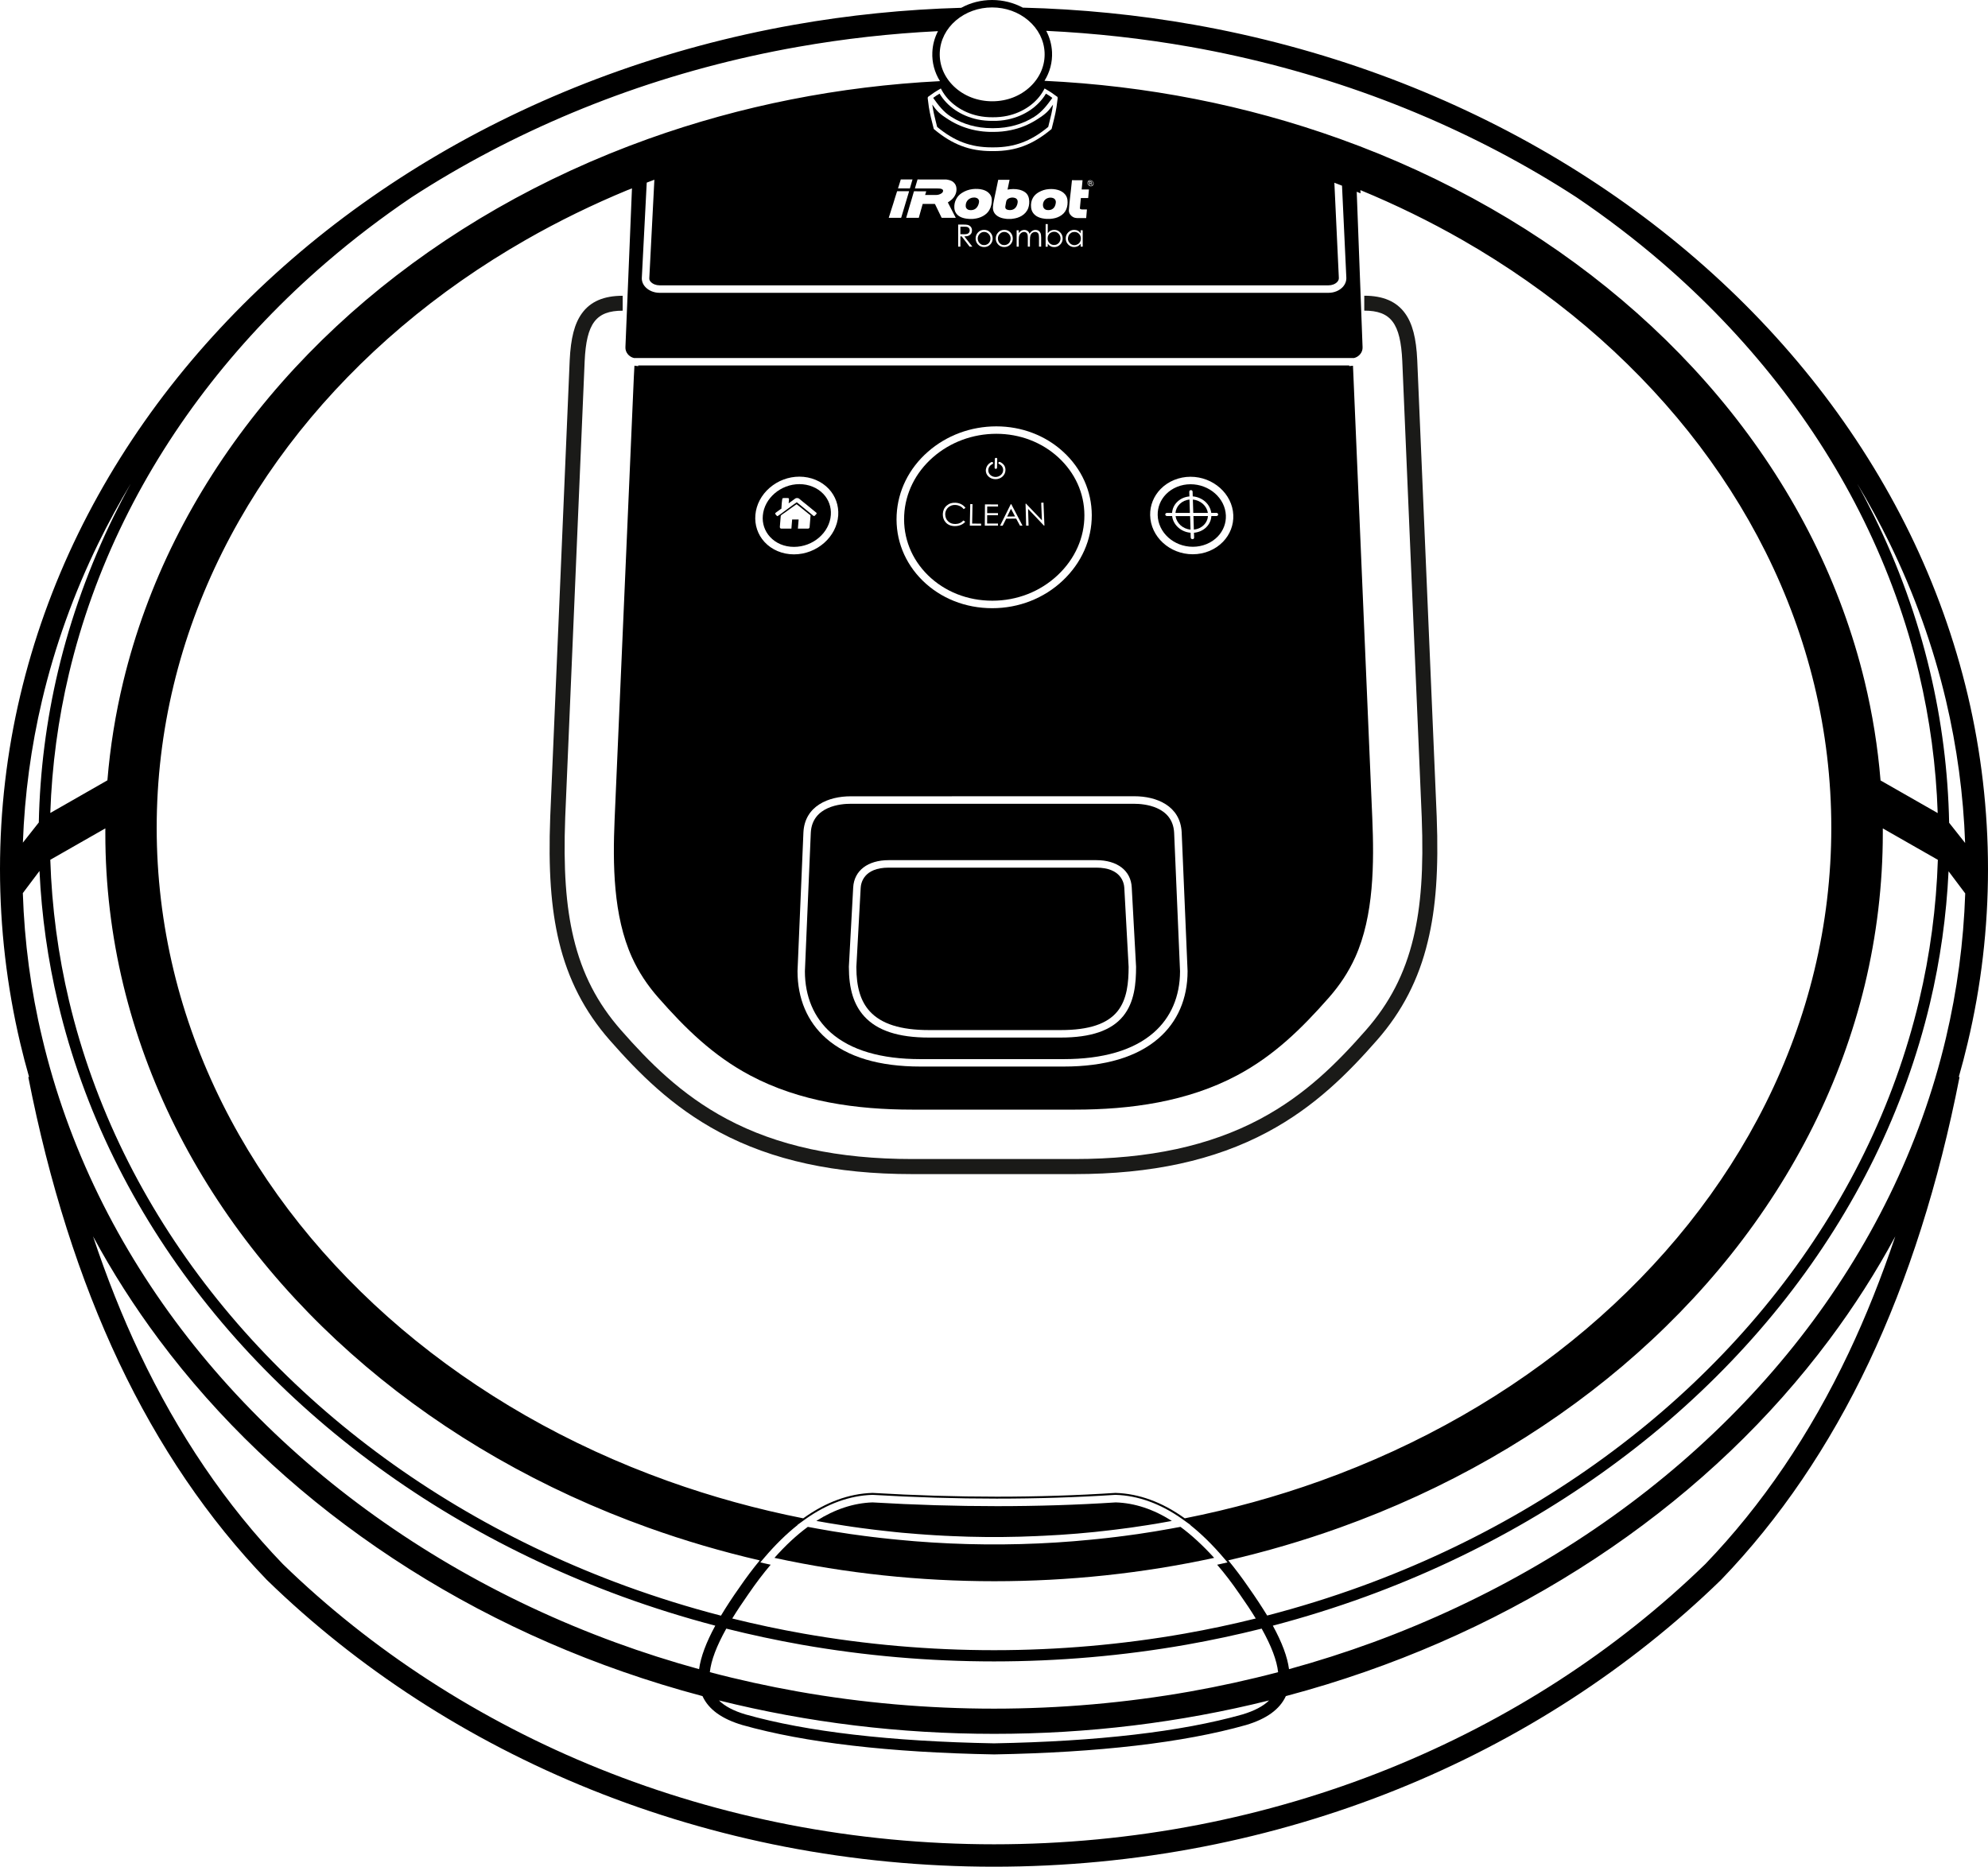 <?xml version="1.0" encoding="utf-8"?>
<!-- Generator: Adobe Illustrator 21.0.0, SVG Export Plug-In . SVG Version: 6.00 Build 0)  -->
<svg version="1.1" id="Layer_1" xmlns="http://www.w3.org/2000/svg" xmlns:xlink="http://www.w3.org/1999/xlink" x="0px" y="0px"
	 viewBox="0 0 3770.5 3540.7" style="enable-background:new 0 0 3770.5 3540.7;" xml:space="preserve">
<style type="text/css">
	.st0{fill:#1A1A18;}
	.st1{display:none;}
	.st2{display:inline;}
	.st3{fill:#FFFFFF;}
	.st4{fill:#FFFFFF;stroke:#FFFFFF;stroke-miterlimit:10;}
</style>
<g id="Layer_2">
	<g>
		<path class="st0" d="M2724.9,1548.9L2688,683.4c-1.9-42.2-9.1-69.8-23.2-89.2c-16.2-22.4-41.5-33.3-77.3-33.3v28.3
			c50.6,0,68.8,24.1,72.1,95.5l36.9,865.4c3.7,97.6-1.2,168.3-15.9,229.2c-16.3,67.8-44.9,123.3-90,174.7
			c-52.8,60.1-113.6,122.1-200.3,168.3c-96,51.2-211.2,76.1-351.9,76.1h-308.3c-140.8,0-255.9-24.9-351.9-76.1
			c-86.7-46.2-147.5-108.2-200.3-168.3c-45.1-51.3-73.7-106.8-90-174.7c-14.6-60.9-19.5-131.6-15.9-229.1l36.9-865.4
			c3.3-71.4,21.5-95.5,72.1-95.5V561c-35.8,0-61.1,10.9-77.3,33.3c-14.1,19.5-21.2,47-23.2,89.3l-36.9,865.6
			c-3.8,100.3,1.4,173.4,16.6,236.9c17.2,71.5,48.6,132.6,96.2,186.8c54.6,62.1,117.5,126.2,208.2,174.6
			c100.2,53.5,219.7,79.5,365.3,79.5h308.3c145.5,0,265-26,365.3-79.5c90.7-48.4,153.7-112.5,208.2-174.6
			c47.6-54.2,79.1-115.3,96.2-186.8C2723.5,1722.3,2728.7,1649.3,2724.9,1548.9z"/>
		<path d="M2238.9,2896.1c-1.4,0.3-2.9,0.5-4.3,0.8c-1.7,0.3-3.3,0.6-5,0.9c-2,0.4-3.9,0.7-5.9,1.1c-1.7,0.3-3.3,0.6-5,0.9
			c-2,0.4-3.9,0.7-5.9,1c-1.7,0.3-3.4,0.6-5,0.9c-2,0.3-3.9,0.7-5.9,1c-1.7,0.3-3.4,0.6-5.1,0.9c-1.9,0.3-3.9,0.6-5.8,1
			c-1.7,0.3-3.4,0.6-5.1,0.8c-1.9,0.3-3.9,0.6-5.8,0.9c-1.7,0.3-3.4,0.5-5.1,0.8c-2,0.3-3.9,0.6-5.9,0.9c-1.7,0.3-3.4,0.5-5.1,0.8
			c-1.9,0.3-3.9,0.6-5.8,0.9c-1.7,0.3-3.4,0.5-5.2,0.7c-1.9,0.3-3.9,0.5-5.8,0.8c-1.7,0.2-3.5,0.5-5.2,0.7c-1.9,0.3-3.9,0.5-5.8,0.8
			c-1.7,0.2-3.5,0.5-5.2,0.7c-1.9,0.3-3.9,0.5-5.8,0.7c-1.7,0.2-3.5,0.4-5.2,0.7c-1.9,0.2-3.9,0.5-5.8,0.7c-1.8,0.2-3.5,0.4-5.3,0.6
			c-1.9,0.2-3.8,0.4-5.8,0.7c-1.8,0.2-3.5,0.4-5.3,0.6c-1.9,0.2-3.9,0.4-5.8,0.6c-1.8,0.2-3.5,0.4-5.3,0.6c-1.9,0.2-3.9,0.4-5.8,0.6
			c-1.8,0.2-3.5,0.4-5.3,0.5c-1.9,0.2-3.9,0.4-5.8,0.6c-1.8,0.2-3.5,0.3-5.3,0.5c-1.9,0.2-3.9,0.4-5.8,0.5c-1.8,0.2-3.5,0.3-5.3,0.5
			c-1.9,0.2-3.9,0.3-5.8,0.5c-1.8,0.2-3.5,0.3-5.3,0.5c-1.9,0.2-3.9,0.3-5.8,0.5c-1.8,0.1-3.5,0.3-5.3,0.4c-1.9,0.1-3.9,0.3-5.8,0.4
			c-1.8,0.1-3.5,0.3-5.3,0.4c-1.9,0.1-3.9,0.3-5.8,0.4c-1.8,0.1-3.5,0.2-5.3,0.4c-2,0.1-3.9,0.2-5.9,0.4c-1.8,0.1-3.6,0.2-5.3,0.3
			c-1.9,0.1-3.9,0.2-5.8,0.3c-1.8,0.1-3.6,0.2-5.3,0.3c-2,0.1-3.9,0.2-5.9,0.3c-1.8,0.1-3.5,0.2-5.3,0.3c-2,0.1-4,0.2-6,0.3
			c-1.7,0.1-3.4,0.2-5.2,0.2c-2,0.1-4,0.2-6.1,0.2c-1.7,0.1-3.4,0.1-5.2,0.2c-2.1,0.1-4.1,0.1-6.2,0.2c-1.7,0.1-3.3,0.1-5,0.2
			c-2.1,0.1-4.3,0.1-6.4,0.2c-1.6,0-3.2,0.1-4.8,0.1c-2.2,0.1-4.4,0.1-6.5,0.1c-1.6,0-3.1,0.1-4.7,0.1c-2.3,0-4.6,0.1-6.9,0.1
			c-1.4,0-2.9,0-4.3,0.1c-2.6,0-5.3,0-7.9,0.1c-1.1,0-2.2,0-3.3,0c-3.7,0-7.5,0-11.2,0s-7.5,0-11.2,0c-1.2,0-2.4,0-3.6,0
			c-2.5,0-5.1,0-7.6-0.1c-1.6,0-3.2,0-4.8-0.1c-2.1,0-4.3-0.1-6.4-0.1c-1.6,0-3.3-0.1-4.9-0.1c-2.1,0-4.2-0.1-6.4-0.1
			c-1.6,0-3.3-0.1-4.9-0.1c-2.1-0.1-4.2-0.1-6.3-0.2c-1.7,0-3.4-0.1-5-0.2c-2.1-0.1-4.1-0.1-6.2-0.2c-1.7-0.1-3.4-0.1-5-0.2
			c-2.1-0.1-4.1-0.2-6.2-0.2c-1.7-0.1-3.4-0.2-5.2-0.2c-2-0.1-4-0.2-6-0.3c-1.8-0.1-3.5-0.2-5.3-0.3c-2-0.1-3.9-0.2-5.9-0.3
			c-1.8-0.1-3.5-0.2-5.3-0.3c-2-0.1-3.9-0.2-5.9-0.3c-1.8-0.1-3.5-0.2-5.3-0.3c-2-0.1-3.9-0.2-5.9-0.4c-1.8-0.1-3.5-0.2-5.3-0.4
			c-2-0.1-3.9-0.3-5.9-0.4c-1.8-0.1-3.5-0.3-5.3-0.4c-2-0.1-3.9-0.3-5.9-0.4c-1.8-0.1-3.5-0.3-5.3-0.4c-2-0.2-3.9-0.3-5.9-0.5
			c-1.8-0.1-3.5-0.3-5.3-0.5c-1.9-0.2-3.9-0.3-5.8-0.5c-1.8-0.2-3.5-0.3-5.3-0.5c-1.9-0.2-3.9-0.4-5.8-0.5c-1.8-0.2-3.5-0.3-5.3-0.5
			c-1.9-0.2-3.9-0.4-5.8-0.6c-1.8-0.2-3.5-0.4-5.3-0.5c-1.9-0.2-3.9-0.4-5.8-0.6c-1.8-0.2-3.5-0.4-5.3-0.6c-1.9-0.2-3.9-0.4-5.8-0.6
			c-1.8-0.2-3.5-0.4-5.3-0.6c-1.9-0.2-3.9-0.4-5.8-0.7c-1.8-0.2-3.5-0.4-5.3-0.6c-1.9-0.2-3.9-0.5-5.8-0.7c-1.8-0.2-3.5-0.4-5.3-0.7
			c-1.9-0.2-3.9-0.5-5.8-0.7c-1.7-0.2-3.5-0.5-5.2-0.7c-1.9-0.3-3.9-0.5-5.8-0.8c-1.7-0.2-3.5-0.5-5.2-0.7c-1.9-0.3-3.9-0.5-5.8-0.8
			c-1.7-0.2-3.4-0.5-5.2-0.7c-1.9-0.3-3.9-0.6-5.8-0.9c-1.7-0.3-3.4-0.5-5.1-0.8c-2-0.3-3.9-0.6-5.9-0.9c-1.7-0.3-3.4-0.5-5.1-0.8
			c-2-0.3-3.9-0.6-5.9-0.9c-1.7-0.3-3.4-0.6-5.1-0.8c-2-0.3-3.9-0.6-5.9-1c-1.7-0.3-3.4-0.6-5.1-0.9c-1.9-0.3-3.9-0.7-5.8-1
			c-1.7-0.3-3.4-0.6-5.1-0.9c-2-0.3-3.9-0.7-5.8-1c-1.7-0.3-3.3-0.6-5-0.9c-2-0.4-3.9-0.7-5.9-1.1c-1.7-0.3-3.3-0.6-5-0.9
			c-1.4-0.3-2.8-0.5-4.3-0.8c-21.2,15.6-42.5,35.3-63.3,58.8c135.5,29.4,275.7,44.3,417,44.3c141.2,0,281.4-14.9,417-44.3
			C2281.4,2931.4,2260.1,2911.6,2238.9,2896.1z"/>
		<path d="M1555.6,2886.1c1.9,0.3,3.8,0.7,5.7,1c1.7,0.3,3.3,0.6,5,0.9c1.9,0.3,3.8,0.7,5.7,1c1.7,0.3,3.3,0.6,5,0.8
			c1.9,0.3,3.8,0.6,5.7,0.9c1.7,0.3,3.3,0.5,5,0.8c1.9,0.3,3.8,0.6,5.7,0.9c1.7,0.3,3.3,0.5,5,0.8c1.9,0.3,3.8,0.6,5.7,0.9
			c1.6,0.2,3.3,0.5,4.9,0.7c1.9,0.3,3.9,0.6,5.8,0.9c1.6,0.2,3.3,0.5,4.9,0.7c2,0.3,4,0.6,5.9,0.8c1.6,0.2,3.2,0.4,4.8,0.7
			c2,0.3,4,0.5,6.1,0.8c1.6,0.2,3.1,0.4,4.7,0.6c2.1,0.3,4.3,0.5,6.4,0.8c1.5,0.2,2.9,0.4,4.4,0.6c2.4,0.3,4.8,0.6,7.3,0.9
			c1.2,0.1,2.3,0.3,3.5,0.4c3.6,0.4,7.1,0.8,10.7,1.2c1.2,0.1,2.3,0.3,3.5,0.4c2.4,0.3,4.8,0.5,7.3,0.8c1.5,0.2,3,0.3,4.5,0.5
			c2.1,0.2,4.2,0.4,6.3,0.7c1.6,0.2,3.2,0.3,4.8,0.5c2,0.2,4,0.4,6,0.6c1.7,0.2,3.3,0.3,5,0.5c2,0.2,3.9,0.4,5.9,0.5
			c1.7,0.2,3.4,0.3,5.1,0.4c1.9,0.2,3.8,0.3,5.8,0.5c1.7,0.1,3.4,0.3,5.1,0.4c1.9,0.2,3.8,0.3,5.7,0.5c1.7,0.1,3.4,0.3,5.2,0.4
			c1.9,0.1,3.8,0.3,5.7,0.4c1.7,0.1,3.5,0.2,5.2,0.4c1.9,0.1,3.8,0.3,5.7,0.4c1.7,0.1,3.5,0.2,5.2,0.3c1.9,0.1,3.8,0.2,5.7,0.4
			c1.7,0.1,3.4,0.2,5.2,0.3c1.9,0.1,3.8,0.2,5.8,0.3c1.7,0.1,3.4,0.2,5.1,0.3c1.9,0.1,3.9,0.2,5.8,0.3c1.7,0.1,3.4,0.2,5.1,0.2
			c1.9,0.1,3.9,0.2,5.8,0.3c1.7,0.1,3.4,0.1,5.1,0.2c2,0.1,3.9,0.2,5.9,0.2c1.7,0.1,3.4,0.1,5,0.2c2,0.1,4,0.1,6,0.2
			c1.7,0.1,3.3,0.1,5,0.2c2,0.1,4,0.1,6,0.2c1.6,0,3.3,0.1,4.9,0.1c2.1,0,4.1,0.1,6.2,0.1c1.6,0,3.1,0.1,4.7,0.1
			c2.2,0,4.3,0.1,6.5,0.1c1.5,0,3,0,4.4,0.1c2.4,0,4.9,0,7.3,0.1c1.2,0,2.4,0,3.6,0c3.6,0,7.3,0,10.9,0s7.3,0,10.9,0
			c1.2,0,2.5,0,3.7,0c2.4,0,4.8,0,7.2-0.1c1.5,0,3,0,4.4-0.1c2.2,0,4.3-0.1,6.5-0.1c1.6,0,3.1-0.1,4.7-0.1c2.1,0,4.1-0.1,6.2-0.1
			c1.6,0,3.3-0.1,4.9-0.1c2-0.1,4-0.1,6-0.2c1.7,0,3.4-0.1,5-0.2c2-0.1,3.9-0.1,5.9-0.2c1.7-0.1,3.4-0.1,5.1-0.2
			c1.9-0.1,3.8-0.1,5.8-0.2c1.7-0.1,3.5-0.1,5.2-0.2c1.9-0.1,3.8-0.2,5.7-0.3c1.7-0.1,3.5-0.2,5.2-0.2c1.9-0.1,3.8-0.2,5.7-0.3
			c1.8-0.1,3.5-0.2,5.3-0.3c1.9-0.1,3.7-0.2,5.6-0.3c1.8-0.1,3.5-0.2,5.3-0.3s3.7-0.2,5.5-0.3s3.6-0.2,5.3-0.3
			c1.8-0.1,3.7-0.2,5.5-0.4c1.8-0.1,3.6-0.2,5.4-0.4c1.8-0.1,3.7-0.3,5.5-0.4c1.8-0.1,3.6-0.3,5.4-0.4c1.8-0.1,3.6-0.3,5.4-0.4
			c1.8-0.1,3.6-0.3,5.4-0.4c1.8-0.2,3.6-0.3,5.4-0.5c1.8-0.2,3.6-0.3,5.4-0.5c1.8-0.2,3.6-0.3,5.4-0.5c1.8-0.2,3.6-0.3,5.4-0.5
			c1.8-0.2,3.6-0.4,5.4-0.5c1.8-0.2,3.6-0.3,5.4-0.5c1.8-0.2,3.6-0.4,5.5-0.6c1.8-0.2,3.6-0.4,5.3-0.6c1.9-0.2,3.7-0.4,5.6-0.6
			c1.7-0.2,3.5-0.4,5.2-0.6c3.5-0.4,7-0.8,10.5-1.2c1.7-0.2,3.3-0.4,5-0.6c1.9-0.2,3.9-0.5,5.8-0.7c1.7-0.2,3.5-0.4,5.2-0.7
			c1.9-0.2,3.7-0.5,5.6-0.7c1.7-0.2,3.5-0.5,5.2-0.7c1.8-0.2,3.7-0.5,5.5-0.7c1.7-0.2,3.5-0.5,5.2-0.7c1.8-0.3,3.7-0.5,5.5-0.8
			c1.7-0.2,3.5-0.5,5.2-0.8c1.8-0.3,3.6-0.5,5.5-0.8c1.7-0.3,3.5-0.5,5.2-0.8c1.8-0.3,3.6-0.6,5.5-0.8c1.7-0.3,3.5-0.5,5.2-0.8
			c1.8-0.3,3.7-0.6,5.5-0.9c1.7-0.3,3.4-0.6,5.2-0.8c1.8-0.3,3.7-0.6,5.5-0.9c1.7-0.3,3.4-0.6,5.1-0.9c1.9-0.3,3.7-0.6,5.6-1
			c1.7-0.3,3.4-0.6,5.1-0.9c1.9-0.3,3.7-0.7,5.6-1c1.7-0.3,3.3-0.6,5-0.9c0.8-0.1,1.6-0.3,2.5-0.5c-34.9-22.2-70.6-34-106.4-35.1
			c-145.9,9.5-301.1,9.5-461.3,0c-35.8,1.2-71.6,13-106.5,35.1c0.8,0.2,1.7,0.3,2.5,0.5C1552.3,2885.5,1554,2885.8,1555.6,2886.1z"
			/>
		<path d="M1761.6,1953.8H2012c52.8,0,87.8-11.5,107.2-35.3c18.8-23,21.3-55.6,21.4-84.5l-8.2-150c-0.5-9-5.7-38.3-53.2-38.3h-393.6
			c-47.5,0-52.7,29.3-53.2,38.3l-8.2,150.1c0,38.4,8.1,65.2,25.5,84.2C1671.5,1942.1,1708.1,1953.8,1761.6,1953.8z"/>
		<path d="M1537.8,1579.3l-11.2,262.9c0,47.9,17.1,88.2,49.3,116.6c37.8,33.2,94.9,50.1,169.8,50.1h271.5
			c75.1,0,132.5-16.9,170.7-50.1c32.8-28.5,50.1-68.8,50.2-116.5l-11.2-262.9c-2.7-50.8-58.3-54.8-75.4-54.8H1613
			C1596.2,1524.5,1540.5,1528.5,1537.8,1579.3z M1685.6,1631.5h393.6c39.9,0,65.7,19.8,67.3,51.7l8.2,150.4v0.2
			c0,31.4-2.9,67.2-24.6,93.7c-22.2,27.2-60.9,40.5-118.2,40.5h-250.4c-57.7,0-97.7-13.2-122.3-40.2c-19.9-21.9-29.2-51.7-29.2-94
			v-0.4l8.2-150.2C1620,1651.3,1645.8,1631.5,1685.6,1631.5z"/>
		<path d="M1917.5,965c-2.9,5.9-4.3,8.9-7.3,14.8c6-0.1,9-0.1,15-0.2C1922.1,973.7,1920.5,970.8,1917.5,965z"/>
		<path d="M2229.6,978.9c0.9,6.5,4.2,12.6,9.4,17.4c5.2,4.7,11.9,7.6,19,8.3l-0.8-25.7H2229.6z"/>
		<path d="M2256,947.5c-6.9,0.7-13.4,3.6-18.2,8.2c-4.9,4.7-7.8,10.8-8.4,17.2h27.4L2256,947.5z"/>
		<path d="M2281.4,955.7c-5.2-4.6-12-7.5-19-8.2l0.8,25.4h27.7C2289.9,966.5,2286.6,960.4,2281.4,955.7z"/>
		<path d="M2282.8,996.2c4.9-4.7,7.8-10.9,8.3-17.4h-27.6l0.8,25.7C2271.4,1003.9,2277.8,1001,2282.8,996.2z"/>
		<path d="M2262.4,1037.1L2262.4,1037.1c18.2,0,35.3-7.1,47.2-19.4c10.6-11.1,16.1-25.4,15.4-40.3c-1.4-32.5-31.4-58.9-67-58.9l0,0
			c-17.8,0-34.8,6.9-46.5,18.9c-10.5,10.8-16.1,24.8-15.8,39.6C2196.4,1010.1,2226.3,1037.1,2262.4,1037.1
			C2262.3,1037.1,2262.4,1037.1,2262.4,1037.1z M2258.4,1019.7c-0.1-3-0.2-6.1-0.3-9.2c-8.7-0.7-17.1-4.2-23.6-10.1
			c-6.4-5.8-10.5-13.5-11.4-21.6h-9.7c-1.8,0-3.3-1.3-3.3-3c0-0.7,0.3-1.4,0.8-2c0.6-0.6,1.4-0.9,2.4-0.9h9.7
			c0.5-8,4.1-15.7,10.2-21.4c6-5.7,14.1-9.2,22.7-9.9l-0.3-9c0-0.7,0.3-1.4,0.8-2c0.6-0.6,1.4-1,2.3-1c1.7,0,3.2,1.3,3.2,2.9l0.3,9
			c8.8,0.7,17.1,4.2,23.6,9.9c6.4,5.8,10.5,13.4,11.5,21.4h9.8c1.8,0,3.3,1.3,3.3,2.9c0,0.8-0.2,1.5-0.8,2.1s-1.4,1-2.3,1h-9.8
			c-0.4,8.1-3.9,15.7-10,21.6c-6.1,5.8-14.3,9.4-23,10.1l0.3,9.2c0,0.8-0.3,1.5-0.8,2.1c-0.6,0.6-1.4,0.9-2.3,0.9
			C2259.9,1022.7,2258.4,1021.4,2258.4,1019.7z"/>
		<g>
			<path d="M1516.2,918.3c-35.4,0-66.5,26.7-69.4,59.4c-1.4,15.1,3.5,29.6,13.6,40.6c11.2,12.2,27.3,19,45.5,19
				c36.3,0,67.6-27.2,69.9-60.7c1-14.8-4-28.9-14.1-39.6C1550.5,925.1,1533.9,918.3,1516.2,918.3z M1535.5,1000.1
				c-0.1,1.4-1.4,2.6-3,2.6c-6.5,0-12.8,0-19.2,0c0.5-5.8,0.9-11.5,1.4-17.3c-4.1,0-8.2,0-12.3,0c-0.5,5.8-0.9,11.5-1.4,17.3
				c-6.5,0-12.8,0-19.2,0c-2,0-2.9-1.9-2.7-3.7c0.6-6.9,1.1-13.8,1.7-20.7c0.1-1.1,6-4.8,7.3-5.7s2.4-1.8,3.8-2.7
				c2.4-1.6,17.4-12.8,18.9-13.5c1.3,0.8,2.1,1.5,3.3,2.5c5.5,4.5,11.1,9,16.8,13.5c1.2,1,2.2,1.8,3.3,2.7c1.3,1.2,3.1,2,3.1,2.9
				C1536.6,985.4,1536.1,992.8,1535.5,1000.1z M1546.7,976.7c-1.1,1.1-1.3,1.8-3,2.2c-1.5-0.7-2.9-2.1-4.1-3.1
				c-8.1-6.6-16.2-13.2-24.2-19.8c-1.5-1.2-2.6-2.2-4.2-3.3c-2.3,1.1-35.4,26.2-36.4,26.3c-1.3,0.2-4.7-3.9-4.6-5.2
				c0.1-0.9,4.7-3.9,5.6-4.6c0.9-0.7,2.1-1.5,3-2.2c1-0.8,2.1-1.6,3.2-2.1c0.3-3.6,0.8-17.6,2.3-19.9c2.8-0.6,7.1-0.3,10.1-0.3
				c2.4,0,2.1,1.8,1.9,4c-0.2,2-0.3,4-0.5,6c3.6-2.6,7.3-5.3,11-8c2.5-1.8,2.4-2,5.7-2c2.5,0,3.8,1.8,5.9,3.4
				c3.4,2.8,6.8,5.7,10.5,8.5c4.8,3.6,10.6,9,15.5,12.7c0.9,0.7,1.7,1.3,2.5,2c0.6,0.5,0.7,0.6,1.3,1.1
				C1549.9,973.9,1548.3,975,1546.7,976.7z"/>
			<g>
				<path d="M1908.2,383c-0.5,2.8-1.1,5.7-1.5,8.6c-0.4,3.3,0.8,5.1,3.9,6.2c1.4,0.5,4,0.7,5.2,0.7c4.3-0.1,7.9-1.6,10.6-5
					c2.2-2.8,3.3-6.1,3.7-9.6c0.5-4.5-1.7-7.7-6-8.7c-3.2-0.8-6.4-0.6-9.5,0.5C1911.1,377,1908.8,379.2,1908.2,383z"/>
				<path d="M1996.4,375.4c-2.9-0.8-5.8-0.7-8.6,0.1c-6.1,1.8-10,7.4-9.7,14c0.2,3.1,1.3,5.8,4,7.5c1.9,1.2,4,1.6,6.1,1.5
					c0.2,0,0.4,0,0.7,0c4.4-0.1,8-1.7,10.6-5.3c1.8-2.7,2.7-5.8,3-9.1C2002.9,379.9,2000.5,376.5,1996.4,375.4z"/>
				<path d="M2069.8,346c-0.1-0.6-0.6-0.9-1.2-0.9c-0.6,0-1.3,0-1.9,0c0.1,0.8,0.2,1.4,0.3,2.2c0.6,0,1.1,0,1.6,0c0.1,0,0.3,0,0.3,0
					C2069.5,347,2069.9,346.6,2069.8,346z"/>
				<path d="M1990.5,461.1c2.4,2.4,5.3,3.6,8.7,3.6c2.2,0,4.3-0.5,6.1-1.6c1.9-1.1,3.4-2.6,4.5-4.6s1.7-4.1,1.7-6.3
					s-0.6-4.3-1.7-6.3s-2.6-3.5-4.5-4.7s-3.9-1.7-6-1.7c-2.2,0-4.2,0.6-6.2,1.7s-3.5,2.6-4.5,4.5c-1.1,1.9-1.6,4-1.6,6.3
					C1986.9,455.7,1988.1,458.7,1990.5,461.1z"/>
				<path d="M1838.1,440.9c0.8-1.2,1.1-2.5,1.1-3.9s-0.4-2.7-1.1-3.8c-0.8-1.1-1.8-2-3-2.5s-3.3-0.7-6.2-0.7h-7.4v14.2l7.2,0.1
					c2.8,0,4.9-0.3,6.2-0.8C1836.3,442.9,1837.4,442.1,1838.1,440.9z"/>
				<path d="M1851.7,375.3c-2.4-0.8-4.8-0.8-7.2-0.4c-6,0.9-13.3,6.1-12.9,16c0.1,2.7,1.4,4.9,3.7,6.3c1.8,1.1,3.7,1.4,5.8,1.4
					c0.2,0,0.4,0,0.6,0c4.2-0.1,8-1.5,10.8-4.9c2.4-2.9,3.7-6.3,4.3-10C1857.4,379.6,1855.5,376.5,1851.7,375.3z"/>
				<path d="M1904.7,439.9c-3.3,0-6.2,1.2-8.5,3.7c-2.4,2.4-3.6,5.4-3.6,8.9c0,2.2,0.5,4.3,1.6,6.3s2.6,3.4,4.4,4.5s3.9,1.6,6.1,1.6
					s4.2-0.5,6.1-1.6c1.8-1.1,3.3-2.5,4.4-4.5s1.6-4,1.6-6.3c0-3.5-1.2-6.4-3.6-8.9S1908,439.9,1904.7,439.9z"/>
				<path d="M2073.3,347.5c-0.3-2.8-2.8-4.9-5.5-4.9c-2.6,0-4.6,2.3-4.2,4.9c0.3,2.7,2.8,5,5.5,5
					C2071.7,352.4,2073.7,350.2,2073.3,347.5z M2067,348c0.1,0.9,0.2,1.8,0.3,2.8c-0.3,0-0.6,0-1,0c-0.3-2.2-0.5-4.4-0.8-6.6
					c1.1,0,2.2,0,3.3,0c1,0.1,1.6,0.7,1.9,1.5c0.2,0.7-0.1,1.5-0.8,1.9l-0.1,0.1c0.5,1,1.1,1.9,1.7,3c-0.8,0.3-1.3,0-1.6-0.7
					c-0.1-0.3-0.3-0.5-0.4-0.8C2068.7,347.8,2068.7,347.9,2067,348z"/>
				<path d="M2027.1,458.6c1.1,2,2.6,3.5,4.5,4.7c1.9,1.1,3.9,1.7,6.1,1.7s4.2-0.6,6.2-1.7s3.5-2.6,4.5-4.5c1.1-1.9,1.6-4,1.6-6.3
					c0-3.6-1.2-6.6-3.5-9s-5.3-3.6-8.7-3.6c-2.2,0-4.3,0.5-6.1,1.6c-1.9,1.1-3.4,2.6-4.5,4.6s-1.7,4.1-1.7,6.3
					C2025.4,454.5,2025.9,456.6,2027.1,458.6z"/>
				<path d="M1866.5,439.9c-3.3,0-6.2,1.2-8.5,3.7s-3.6,5.4-3.6,8.9c0,2.2,0.5,4.3,1.6,6.3c1.1,1.9,2.6,3.4,4.4,4.5s3.9,1.6,6.1,1.6
					s4.2-0.5,6.1-1.6c1.8-1.1,3.3-2.5,4.4-4.5c1.1-1.9,1.6-4,1.6-6.3c0-3.5-1.2-6.4-3.6-8.9S1869.8,439.9,1866.5,439.9z"/>
				<g>
					<path d="M1202.2,714l-36.5,840.1c-3.6,84.7-2.8,183,32.9,261.7c12.7,28.1,29.5,53.2,49.8,76.3c51.7,58.9,104.2,110.3,174,147.5
						c94.2,50.2,202.4,65.1,307.9,65.1h308.3c105.5,0,213.7-14.9,307.9-65.1c69.8-37.2,122.3-88.7,174-147.5
						c20.3-23.1,37.1-48.2,49.8-76.3c35.6-78.7,36-179.5,32.4-264.2l-36.6-857.9l-7.1,0.7l-0.1-1.2H1210.5l-0.1,1.3l-7.1-0.9
						L1202.2,714z M2201.3,927.5c14.4-14.7,35.1-23.2,56.7-23.2l0,0c43,0,79.4,32.5,81.1,72.5c0.8,18.8-6.1,36.9-19.4,50.7
						c-14.5,15.1-35.4,23.8-57.4,23.8c0,0,0,0-0.1,0c-43.7,0-80-33.2-80.8-74.1C2181,958.7,2188.1,941,2201.3,927.5z M1700.6,976.7
						c2.3-45.7,23.3-88.3,59.3-119.8c35.4-31.1,81.5-48.2,129.8-48.2c48,0,93.1,17.2,127,48.4c34.7,31.9,53.9,74.5,54,120
						c0.1,46.5-19.4,90.5-55,124.1c-35.8,33.8-83.4,52.4-133.8,52.4c-50.8,0-97.7-18.6-132.1-52.4
						C1715.8,1067.7,1698.3,1023.5,1700.6,976.7z M2151.7,1510.3c41.5,0,86.9,17.9,89.5,68.3l11.2,263.3v0.2c0,52-19,96-55,127.3
						c-40.9,35.5-101.5,53.6-180,53.6h-271.5c-78.5,0-138.8-18-179.2-53.6c-35.4-31.2-54.1-75.2-54.1-127.3v-0.3l11.2-263.1
						c2.6-50.4,48-68.3,89.5-68.3L2151.7,1510.3L2151.7,1510.3z M1432.7,976.5c1.7-19.5,11.4-37.8,27.2-51.4
						c15.7-13.5,35.7-21,56.3-21c21.6,0,41.9,8.5,55.7,23.2c12.8,13.7,19.1,31.5,17.9,50.3l0,0c-2.8,40.7-40.5,73.9-84,73.9
						c-21.8,0-42.2-8.6-55.9-23.6C1437.1,1013.9,1431,995.6,1432.7,976.5z"/>
					<g>
						<path d="M3770.5,1648.6c0-111.1-12.9-222.2-38.4-330.1c-24.9-105.1-61.9-208.5-110.2-307.3c-47.4-96.9-106-190.4-174.2-277.8
							c-67.5-86.5-145.1-167.9-230.5-241.8c-85.3-73.9-179.2-140.9-279-199.3c-100.7-58.9-208.4-109.5-320-150.4
							c-113.7-41.6-232.6-73.6-353.5-95c-106.3-18.8-215.3-29.7-324.8-32.4C1922.4,5.1,1902.4,0,1881.7,0c-20.9,0-41,5.1-58.6,14.8
							c-106.9,3-213.3,13.8-317.2,32.2c-120.9,21.4-239.8,53.4-353.5,95c-111.6,40.9-219.3,91.5-320,150.4
							c-99.8,58.4-193.7,125.4-279,199.3C468,565.6,390.5,647,322.9,733.5c-68.2,87.4-126.8,180.9-174.2,277.8
							c-48.3,98.8-85.3,202.2-110.2,307.3C12.9,1426.4,0,1537.5,0,1648.6s12.9,222.2,38.4,330.1c5.1,21.4,10.6,42.8,16.7,64
							l-1.4,0.3c39.4,201.3,97.3,383.4,172.1,541.4c75.1,158.5,169.3,297.1,280,412l0.5,0.5c86,83.7,181.7,159.8,284.2,226.2
							c103.4,67,214.5,124.6,330.3,171.2c117.9,47.5,241.7,84,367.8,108.5c129.5,25.1,262.9,37.9,396.5,37.9s267-12.7,396.5-37.9
							c126.1-24.5,249.9-61,367.8-108.5c115.8-46.6,226.9-104.2,330.3-171.2c102.5-66.4,198.2-142.5,284.2-226.2l0.5-0.5
							c110.7-114.9,204.9-253.5,280-412c74.8-158,132.7-340.1,172.1-541.4l-1.4-0.3c6.1-21.3,11.7-42.6,16.7-64
							C3757.6,1870.8,3770.5,1759.7,3770.5,1648.6z M3583.7,1029.9c46.9,96,82.9,196.4,107,298.4c20.9,88.6,33.2,179.4,36.4,270.6
							l-30.3-38.3c-1.9-97.1-14.2-193.9-36.6-288.1c-23.8-100.5-59.4-199.3-105.8-293.7c-10.2-20.8-20.9-41.4-32.2-61.8
							C3544.5,954,3565,991.7,3583.7,1029.9z M2257.2,3208.4c-121.6,21.5-246.7,32.5-372,32.5c-125.2,0-250.4-10.9-372-32.5
							c-56.2-10-111.9-22.2-166.9-36.7c2.4-22.3,12.7-49.5,31.2-82.6c47.1,11.8,94.8,22,142.8,30.5c119.3,21,242,31.7,364.9,31.7
							c122.8,0,245.6-10.7,364.9-31.7c48-8.5,95.7-18.7,142.8-30.5c18.5,33.1,28.8,60.4,31.2,82.6
							C2369.1,3186.2,2313.4,3198.4,2257.2,3208.4z M2407,3225.3c-11.2,11-27.9,19.8-50.5,26.6c-116.2,32.8-274.8,51.2-471.2,54.8
							c-196.5-3.6-355-22-471.2-54.8c-22.6-6.7-39.3-15.5-50.5-26.6c168.9,42.1,343.9,63.4,521.7,63.4
							C2063.1,3288.8,2238.1,3267.4,2407,3225.3z M234,1868.7c22.2,91.8,55.2,182.1,98.3,268.4c42.3,84.7,94.6,166.4,155.5,242.8
							c60.3,75.7,129.6,146.8,205.9,211.5s160.2,123.4,249.5,174.5c90.1,51.6,186.4,95.9,286.3,131.7
							c69.2,24.8,139.8,45.5,211.5,62.1c-13,15.7-25.9,32.9-38.6,51.4c-13.5,19.1-25.1,36.8-35,53.4c-61-15.8-121-34.5-179.5-55.8
							c-106.1-38.7-208.5-86.6-304.3-142.4c-94.8-55.2-184-118.6-265-188.5c-81-69.8-154.5-146.6-218.5-228.3
							c-64.6-82.4-120.1-170.5-164.9-261.9c-45.6-93-80.7-190.3-104.2-289.2c-20.8-87.6-32.7-177.4-35.6-267.6l104.4-59.6
							c0,3.1,0,6.2,0,9.4C199.7,1677.5,211.2,1774.5,234,1868.7z M1198.6,357.3l-12.4,301.4c-0.4,9.5,6.6,18.1,16.2,20.4h1365.7
							c9.5-2.3,16.6-10.9,16.2-20.4l-11.1-295c2.4,1,4.8,2,7.2,3l-0.2-6.1c66.9,27.6,131.7,59.3,193.4,94.6
							c84.1,48.2,163.1,103.4,235,164.3c71.8,60.9,137,127.9,193.8,199.1c57.3,71.9,106.5,148.7,146.3,228.4
							c40.5,81.1,71.6,166,92.4,252.3c21.4,88.5,32.2,179.6,32.2,270.8s-10.8,182.3-32.2,270.8c-20.8,86.3-51.9,171.2-92.4,252.3
							c-39.8,79.7-89,156.5-146.3,228.4c-56.8,71.2-122,138.2-193.8,199.1c-71.8,60.9-150.9,116.2-235,164.3
							c-84.9,48.6-175.7,90.4-269.8,124.1c-83.5,29.9-169.2,53.5-256.7,70.8c-0.3-0.2-0.6-0.4-0.9-0.6
							c-42.2-30.2-85.9-46.2-130.1-47.6h-0.5h-0.5c-145.4,9.5-300.1,9.5-459.7,0h-0.5h-0.5c-44.2,1.4-87.9,17.4-130.1,47.6
							c-0.3,0.2-0.6,0.4-0.9,0.6c-87.5-17.3-173.2-40.9-256.7-70.8c-94.1-33.7-184.9-75.5-269.8-124.1
							c-84.1-48.2-163.1-103.4-235-164.3c-71.8-60.9-137-127.9-193.8-199.1c-57.3-71.9-106.5-148.7-146.3-228.4
							c-40.5-81.1-71.6-166-92.4-252.3c-21.4-88.5-32.2-179.6-32.2-270.8s10.8-182.3,32.2-270.8c20.8-86.3,51.9-171.2,92.4-252.3
							c39.8-79.7,89-156.5,146.3-228.4c56.8-71.2,122-138.2,193.8-199.1c71.8-60.9,150.9-116.2,235-164.3
							c62-35.5,127.1-67.3,194.4-95.1v0.1C1193.8,359.3,1196.2,358.3,1198.6,357.3z M1234.5,534.9c3.7,3.9,9.9,6.3,16.3,6.3h1269
							c6.4,0,12.5-2.3,16.3-6.3c1.5-1.6,3.4-4.3,3.2-7.6l-8.5-180.7c4.8,1.9,9.6,3.7,14.5,5.6l8.2,174.4c0.3,6.5-2.2,12.9-7.1,18.1
							c-6.4,6.7-16.3,10.7-26.5,10.7h-1269c-10.3,0-20.2-4-26.6-10.7c-4.9-5.1-7.4-11.5-7-18l9.3-180.3c4.8-1.9,9.6-3.7,14.5-5.5
							l-9.6,186.5C1231.1,530.7,1232.9,533.3,1234.5,534.9z M1755.6,369.8c6.7,0,13.4,0,20.1,0c3.5,0,6.7-1,9.7-2.9
							c1.9-1.2,3.2-2.8,3.3-5.1c0-1-0.3-1.7-1-2.3c-1.5-1.2-3.2-1.6-5-1.8c-1-0.1-2-0.2-3.1-0.2c-14.3,0-28.8-0.1-43.2-0.1
							c-0.3,0-0.7,0-1.1,0c0.5-1.8,1-3.6,1.5-5.4c1.1-3.7,2.2-7.4,3.3-11.1c0.1-0.2,0-0.4,0-0.5c18.3,0,36.6,0.1,54.9,0.1
							c1.1,0.2,2.2,0.4,3.3,0.6c4,0.8,7.7,2.2,10.6,5c3.1,2.9,4.7,6.5,5.1,10.6c0.4,4.2-0.2,8.1-1.7,11.7s-3.8,6.9-7,9.9
							c-2.2,2.1-5,3.8-7.6,5.7c2.4,4.6,4.9,9.5,7.4,14.3c2.5,4.9,5.1,9.8,7.7,14.9c-0.4,0-0.6,0-0.8,0c-8.4,0-16.8,0-25.2,0
							c-0.5,0-0.8-0.1-1.1-0.6c-2-4.2-4.1-8.4-6.1-12.6c-2-4.1-4-8.3-6-12.4c-0.3-0.6-0.6-0.8-1.2-0.8c-7,0-14.1,0-21.2,0
							c-0.4,0-0.8,0-1.2,0c-1.3,4.4-2.5,8.7-3.7,13.1s-2.4,8.8-3.7,13.3c-7.9,0-15.9,0-23.9,0c0.7-2.5,1.5-5,2.2-7.5
							c1.4-4.8,2.8-9.6,4.2-14.4c1.4-4.7,2.8-9.5,4.2-14.2c1.4-4.6,2.7-9.3,4-13.8c0.1-0.4,0.2-0.5,0.7-0.5c7.5,0,14.9,0,22.4,0.1
							c0.1,0,0.2,0,0.3,0.1c-0.7,2.3-1.4,4.6-2.1,6.9C1755.2,369.8,1755.4,369.8,1755.6,369.8z M1759.8,184.1l0.6-0.5
							c0.3-0.4,0.8-0.8,1.4-1l4.6-3.3c5.3-3.8,5.4-3.9,10.3-6.9c1.2-0.7,2.6-1.6,4.5-2.7l3.2-1.9l1.8,3.3
							c13,23.9,38.7,42.1,68.9,48.6c9,1.9,18.3,2.8,27.6,2.7h0.1h0.1c9.3,0.1,18.6-0.8,27.6-2.7c30.1-6.5,55.9-24.6,68.9-48.6
							l1.8-3.3l3.2,1.9c1.9,1.1,3.3,2,4.5,2.7c4.9,3,5,3,10.3,6.9l4.6,3.3c0.6,0.3,1.1,0.6,1.4,1l0.6,0.4l-0.2,0.3
							c0.6,1.2,0.3,2.7,0.2,3.7c-0.1,0.6-0.2,1.3-0.3,2.1c-2,18.7-5,30.3-7.8,41.6c-1,4-2,7.7-2.9,11.7l-0.3,1.2l-0.9,0.8
							c-34.7,28.9-67.2,41.2-108.9,41.2c-0.7,0-1.3,0-2,0c-0.6,0-1.2,0-1.9,0c-41.6,0-74.2-12.3-108.9-41.2l-0.9-0.8l-0.3-1.2
							c-0.9-4-1.8-7.7-2.9-11.7c-2.9-11.3-5.8-22.9-7.8-41.6c-0.1-0.8-0.2-1.5-0.3-2.1c-0.1-1-0.4-2.4,0.2-3.7L1759.8,184.1z
							 M2065.3,359.4c-0.4,5.4-0.9,10.8-1.4,16.2c-4.7,0-9.3,0-13.9,0c-0.2,1.4-0.3,2.8-0.4,4.2c-0.5,4.9-0.9,9.8-1.4,14.7
							c-0.1,1.1,0.2,1.8,1.3,2.2c1.1,0.4,2.2,0.6,3.4,0.6c2.6,0.1,5.1,0,7.7,0c0.2,0,0.5,0,0.9,0c-0.5,5.4-1,10.8-1.4,16.3
							c-0.2,0-0.3,0-0.4,0c-5.7,0-11.5,0-17.2,0c-5.1-0.1-9.2-2.2-12.6-6.5c-2.1-2.7-2.8-5.7-2.6-8.8c0.3-4.4,0.7-8.8,1.1-13.2
							c0.4-4.1,0.9-8.1,1.3-12.1s0.9-8,1.4-12c0.3-3.2,0.7-6.4,1-9.5c0.3-3.2,0.6-6.3,1-9.4c0-0.1,0.1-0.2,0-0.3
							c6.7,0,13.4,0,20.1,0.1c-0.5,5.8-1.1,11.6-1.7,17.5C2056.1,359.4,2060.7,359.4,2065.3,359.4z M2062.7,347.3
							c-0.2-3,1.6-5.2,4.4-5.5c2.8-0.3,5.6,1.6,6.7,4.5c0,0.1,0.1,0.2,0.1,0.2c0.1,0.7,0.2,1.4,0.3,2.1c-0.3,1.5-0.8,2.8-2.1,3.7
							c-1.8,1.3-3.8,1.4-5.9,0.3C2064.2,351.4,2062.9,349.7,2062.7,347.3z M2037.3,436c2.5,0,4.8,0.5,6.9,1.6s3.9,2.7,5.4,4.9v-5.7
							h3.9v31h-3.9v-5.3c-1.7,2-3.5,3.6-5.6,4.6s-4.4,1.5-6.8,1.5c-4.4,0-8.1-1.6-11.2-4.8c-3.1-3.2-4.7-7-4.7-11.6
							c0-4.5,1.6-8.3,4.7-11.4C2029.2,437.6,2032.9,436,2037.3,436z M2022.2,397.3c-2.5,5.8-6.8,9.9-12.2,12.9
							c-5.3,3-11.3,4.4-17.5,4.9c-0.4,0-0.8,0.1-1.2,0.1c-2.2,0-4.4,0-6.7,0c-1.4-0.1-2.8-0.3-4.3-0.5c-4.9-0.6-9.6-1.9-14-4.5
							c-6.3-3.9-10-9.5-10.7-16.8c-0.7-6.6,0.3-12.9,3.6-18.4c2.6-4.4,6.2-7.6,10.5-10.2c6.1-3.6,12.6-5.6,19.7-6.1
							c5.6-0.4,11.2-0.1,16.8,1.5c4.1,1.1,7.9,3,11.2,5.8c4.2,3.6,6.7,8.1,7.2,13.5C2025.2,385.7,2024.6,391.7,2022.2,397.3z
							 M1992.8,437.5c2.1-1,4.3-1.5,6.8-1.5c4.4,0,8.1,1.6,11.2,4.8c3.1,3.2,4.7,7,4.7,11.6c0,4.5-1.6,8.3-4.7,11.5
							s-6.9,4.8-11.3,4.8c-2.5,0-4.8-0.5-6.9-1.6c-2-1.1-3.9-2.7-5.4-4.9v5.7h-4V425h4v17.3C1988.9,440.1,1990.7,438.5,1992.8,437.5
							z M1969.8,444c-0.5-1.2-1.3-2.2-2.4-3s-2.5-1.1-4.1-1.1c-1.9,0-3.7,0.6-5.3,1.7c-1.6,1.1-2.8,2.7-3.5,4.6s-1.1,5.1-1.1,9.5
							v12.1h-4v-15.9c0-3.7-0.2-6.3-0.7-7.6c-0.5-1.3-1.3-2.4-2.4-3.2s-2.5-1.2-4.1-1.2c-1.8,0-3.6,0.6-5.2,1.7s-2.8,2.6-3.6,4.5
							c-0.8,1.9-1.2,4.8-1.2,8.6v13.1h-4v-31h4v5.4c1.4-2,2.8-3.4,4.3-4.3c2-1.2,4.1-1.8,6.4-1.8c1.5,0,2.9,0.3,4.3,0.9
							c1.3,0.6,2.5,1.4,3.3,2.3c0.9,1,1.6,2.4,2.2,4.2c1.3-2.4,3-4.3,5-5.5c2-1.3,4.1-1.9,6.4-1.9c2.1,0,4,0.5,5.7,1.6
							s2.9,2.6,3.7,4.5s1.2,4.8,1.2,8.7v16.9h-4.1v-16.9C1970.5,447.5,1970.2,445.2,1969.8,444z M1917.8,415.3c-2.5,0-4.9,0-7.3,0
							c-1.3-0.1-2.7-0.3-4-0.5c-5.4-0.7-10.5-2.1-15.1-5.3c-6-4.2-8.7-10.1-8.1-17.5c0.3-3.5,0.8-7,1.5-10.4
							c0.6-3.4,1.3-6.8,2.1-10.2c1.1-5.1,2.1-10.2,3.2-15.2s2.1-10,3.1-14.9c0-0.1,0-0.2,0-0.3c7.3,0,14.5,0,21.6,0
							c-0.7,3.5-1.5,7-2.2,10.5c-0.6,2.5-1.1,5-1.6,7.6c0,0.1-0.1,0.3-0.1,0.5c1.6-0.3,3.2-0.5,4.8-0.7c8-0.8,15.9-0.4,23.5,2.9
							c3.1,1.4,6,3.2,8.2,5.8c2.3,2.8,3.6,6.1,4.2,9.6c1,6,0.6,11.8-1.4,17.5c-2.4,6.5-6.8,11.3-12.6,14.8c-5,2.9-10.4,4.6-16.1,5.3
							C1920.4,415,1919.1,415.1,1917.8,415.3z M1920.9,452.4c0,4.3-1.5,8.1-4.5,11.3c-3,3.2-6.9,4.9-11.6,4.9
							c-4.8,0-8.6-1.6-11.7-4.9c-3-3.2-4.5-7-4.5-11.3s1.4-8,4.3-11.2c3.1-3.5,7.1-5.2,11.9-5.2s8.7,1.7,11.9,5.2
							C1919.4,444.3,1920.9,448,1920.9,452.4z M1844.2,467.8h-5.2l-15.1-19.5h-2.4v19.5h-4.2v-41.9h8.3c4.7,0,7.8,0.2,9.5,0.6
							c2.5,0.6,4.5,1.8,6.1,3.7c1.6,1.9,2.3,4.2,2.3,6.9c0,2.3-0.5,4.3-1.6,6s-2.6,3-4.6,3.9s-4.7,1.3-8.3,1.4L1844.2,467.8z
							 M1837.7,415.2c-1.9-0.2-3.8-0.4-5.6-0.6c-5.1-0.8-10-2.3-14.2-5.4c-5.1-3.9-7.7-9.1-7.9-15.7c-0.2-5.3,0.8-10.4,3.2-15.2
							c2.5-5.2,6.3-9.2,11.1-12.3c6.2-4,12.9-6.4,20.1-7.3c6.7-0.8,13.3-0.6,19.8,1.2c4.9,1.4,9.4,3.8,12.7,7.8
							c2.7,3.2,4.1,6.9,4.2,11.1c0.1,3.4-0.2,6.8-1,10.1c-0.7,3.3-2,6.5-3.7,9.5c-2.9,5.1-7.2,8.7-12.2,11.5c-5.3,2.9-11,4.5-17,5.1
							c-0.9,0.1-1.7,0.2-2.6,0.3C1842.2,415.2,1839.9,415.2,1837.7,415.2z M1854.6,441.2c3.1-3.5,7.1-5.2,11.9-5.2s8.7,1.7,11.9,5.2
							c2.9,3.2,4.3,6.9,4.3,11.2c0,4.3-1.5,8.1-4.5,11.3c-3,3.2-6.9,4.9-11.6,4.9c-4.8,0-8.6-1.6-11.7-4.9c-3-3.2-4.5-7-4.5-11.3
							C1850.4,448.1,1851.8,444.3,1854.6,441.2z M1729,346.2c-1.1,3.7-2.2,7.4-3.3,11.2c-7.5,0-15,0-22.5-0.1
							c1.7-5.7,3.5-11.4,5.3-17c7.4,0,14.8,0,22.2,0.1C1730.1,342.3,1729.6,344.3,1729,346.2z M1724,362.7c0.1,0,0.1,0,0.2,0.1
							c-0.4,1.3-0.7,2.6-1.1,3.8c-1.7,5.9-3.5,11.8-5.3,17.7c-1.8,6-3.6,12-5.4,18.1c-1,3.3-2,6.7-3,10c-0.2,0.7-0.4,0.8-1,0.8
							c-5.2,0-10.4,0-15.6,0c-2.4,0-4.7,0-7.1,0c0-0.1,0-0.3,0-0.4c0.6-2,1.3-3.9,1.9-5.9c1.1-3.5,2.2-7,3.3-10.5
							c1.1-3.4,2.1-6.9,3.3-10.3c1.2-3.9,2.3-7.7,3.5-11.5s2.4-7.6,3.6-11.3c0.1-0.4,0.2-0.6,0.6-0.6
							C1709.5,362.7,1716.8,362.7,1724,362.7z M2350.7,3023.1l0.1,0.1c11.7,16.6,22,32.1,30.9,46.7c-44.7,11.1-89.8,20.7-135.2,28.7
							c-118.1,20.8-239.6,31.4-361.2,31.4s-243.1-10.6-361.2-31.4c-45.4-8-90.6-17.6-135.3-28.7c8.9-14.5,19.2-30,30.9-46.7l0.1-0.1
							c13.8-20.2,27.8-38.6,41.9-55.2c-2.7-0.6-5.4-1.2-8.2-1.8l-11.5-2.6l7.6-8.9c20.7-24.4,42-45.2,63.3-62.1l-0.5-0.1l13.3-9.6
							l2.5-1.8l0,0c41-28.9,83.4-44.2,126.2-45.6h0.3h0.3c159.8,9.5,314.6,9.5,460.2,0h0.3h0.3c42.8,1.3,85.2,16.7,126.2,45.6l0,0
							l2.5,1.8l13.3,9.6l-0.5,0.1c21.3,16.9,42.6,37.8,63.3,62.1l7.6,8.9l-11.5,2.6c-2.7,0.6-5.4,1.2-8.2,1.8
							C2322.9,2984.6,2336.9,3003,2350.7,3023.1z M2368.2,3011c-12.7-18.5-25.6-35.7-38.6-51.4c71.8-16.6,142.4-37.3,211.6-62.1
							c99.9-35.8,196.2-80.1,286.3-131.7c89.3-51.1,173.2-109.8,249.5-174.5s145.6-135.8,205.9-211.5
							c60.9-76.4,113.2-158.1,155.5-242.8c43.1-86.3,76.1-176.6,98.3-268.4c22.7-94.2,34.3-191.2,34.3-288.2c0-3,0-6.1,0-9.1
							l104.4,59.6c-2.9,90.1-14.8,179.8-35.6,267.3c-23.5,98.9-58.5,196.2-104.2,289.2c-44.8,91.3-100.3,179.5-164.9,261.9
							c-64,81.7-137.5,158.5-218.5,228.3s-170.2,133.2-265,188.5c-95.8,55.8-198.1,103.7-304.3,142.4
							c-58.5,21.3-118.5,40-179.5,55.8C2393.3,3047.9,2381.7,3030.1,2368.2,3011z M2257.2,88.8c118.5,21,235,52.3,346.3,93
							c109.3,40,214.6,89.5,313.2,147.2c24.8,14.5,49.3,29.6,73.3,45.2c56.8,38.4,111,79.8,162,123.7
							c81,69.8,154.5,146.6,218.5,228.3c64.6,82.4,120.1,170.5,164.9,261.9c45.6,93,80.7,190.3,104.2,289.2
							c20.6,86.7,32.5,175.7,35.5,264.9l-108.4-61.9c-5.2-63.4-15.3-126.3-30.2-188.1c-22.2-91.8-55.2-182.1-98.3-268.4
							c-42.3-84.7-94.6-166.4-155.5-242.8c-60.3-75.7-129.6-146.8-205.9-211.5c-76.3-64.7-160.2-123.4-249.5-174.5
							c-90.1-51.6-186.4-95.9-286.3-131.7c-178.4-64-366.4-100.8-560-110c10.2-16.5,15.2-35.2,14.3-54.6c-0.7-14.2-4.5-27.8-11-40.2
							C2076.3,62.9,2167.7,73,2257.2,88.8z M1782.4,99.5c1-23.2,11.9-44.8,30.7-60.8c18.6-15.8,42.9-24.6,68.6-24.6
							c25.6,0,50,8.7,68.6,24.6c18.9,16,29.8,37.6,30.9,60.8c1.1,24-8.4,46.8-26.7,64.4c-19,18.2-44.7,28.2-72.5,28.2
							c-27.9,0-53.7-10-72.7-28.1C1790.9,146.4,1781.4,123.6,1782.4,99.5z M400,726.3c64-81.7,137.5-158.5,218.5-228.3
							c51-43.9,105.2-85.3,162-123.7c24-15.6,48.5-30.7,73.3-45.2c98.6-57.6,203.9-107.1,313.2-147.2
							c111.3-40.8,227.8-72.1,346.3-93c87.2-15.4,176.1-25.4,265.7-29.8c-6.4,12.3-10.1,25.9-10.7,39.9
							c-0.9,19.5,4.2,38.4,14.5,54.9c-191.3,9.7-377,46.4-553.5,109.6c-99.9,35.8-196.2,80.1-286.3,131.7
							C853.8,446.3,769.9,505,693.6,569.6C617.3,634.3,548,705.4,487.7,781.1c-60.9,76.4-113.2,158.1-155.5,242.8
							c-43.1,86.3-76.1,176.6-98.3,268.4c-14.9,61.7-25,124.5-30.2,187.8L95.4,1542c3-89.2,14.9-178,35.5-264.7
							c23.5-98.9,58.5-196.2,104.2-289.2C279.9,896.8,335.4,808.7,400,726.3z M79.8,1328.3c24.1-102.1,60.1-202.5,107-298.4
							C205.5,991.7,226,954,248.2,917c-11.3,20.4-22,41-32.2,61.8c-46.3,94.4-81.9,193.2-105.8,293.7
							c-22.3,94.1-34.6,190.7-36.6,287.5l-30.2,38.3C46.7,1507.3,58.9,1416.7,79.8,1328.3z M43.3,1694l31.6-42
							c4,84.7,15.8,168.9,35.4,251.2c23.8,100.5,59.4,199.3,105.8,293.7c45.5,92.7,101.7,182,167.3,265.6
							c64.9,82.8,139.3,160.6,221.4,231.3c82,70.7,172.2,134.9,268.2,190.7c96.8,56.4,200.4,104.8,307.7,144
							c57.4,20.9,116.2,39.3,175.9,55c-17.4,32-27.5,59.2-30.7,82.5c-53.8-14.8-106.8-31.7-158.6-50.7
							c-109.3-40-214.6-89.5-313.2-147.2c-97.6-57.1-189.3-122.6-272.7-194.7c-83.3-72.1-158.9-151.4-224.8-235.8
							c-66.4-85.1-123.4-176-169.5-270.3c-46.9-96-82.9-196.4-107-298.4C58.5,1878.9,46.3,1786.7,43.3,1694z M3506.2,2566.2
							c-73,154.2-164.5,288.9-271.9,400.5c-84,81.6-177.3,155.9-277.4,220.7c-101.1,65.5-209.8,121.8-323.1,167.5
							c-115.4,46.5-236.5,82.2-360,106.2c-126.8,24.6-257.5,37.1-388.4,37.1s-261.6-12.5-388.4-37.1c-123.5-24-244.6-59.7-360-106.2
							c-113.3-45.6-222-102-323.1-167.5c-100.1-64.9-193.5-139.1-277.4-220.7c-107.4-111.5-198.9-246.3-271.9-400.5
							c-32.7-69.1-62.1-142.9-88.1-221.1c36.4,67.5,78.2,133,125.2,196c112.1,150.2,250.9,282.7,412.7,394
							c163.1,112.3,344.9,199.7,540.4,259.8c25.7,7.9,51.5,15.3,77.6,22.2c11.6,25.3,36.5,43.3,76,55h0.1
							c118,33.3,278.5,52,476.9,55.6h0.2h0.2c198.4-3.6,358.9-22.3,476.9-55.6h0.1c39.4-11.7,64.4-29.8,76-55
							c26-6.9,51.9-14.3,77.6-22.2c195.4-60.1,377.2-147.6,540.4-259.8c161.8-111.3,300.6-243.9,412.7-394
							c47.1-63.1,88.9-128.5,125.2-196C3568.3,2423.3,3538.9,2497.2,3506.2,2566.2z M3690.7,1968.9
							c-24.1,102.1-60.1,202.5-107,298.4c-46.1,94.3-103.1,185.2-169.5,270.3c-65.8,84.4-141.5,163.7-224.8,235.8
							c-83.4,72.2-175.1,137.7-272.7,194.7c-98.6,57.6-203.9,107.1-313.2,147.2c-51.9,19-104.9,35.9-158.7,50.7
							c-3.1-23.4-13.2-50.5-30.7-82.5c59.7-15.7,118.5-34.1,175.9-55c107.3-39.1,210.8-87.6,307.7-144
							c95.9-55.9,186.2-120,268.2-190.7s156.5-148.5,221.4-231.3c65.5-83.6,121.8-173,167.3-265.6c46.3-94.4,81.9-193.2,105.8-293.7
							c19.5-82.1,31.3-166.1,35.3-250.6l31.6,42C3724.2,1787.1,3711.9,1879.1,3690.7,1968.9z"/>
						<path d="M1804.1,221.6c22.3,14.1,48.9,21.5,76.8,21.5c0.6,0,1.3,0,1.9,0c0.7,0,1.4,0,2,0c27.9,0,54.5-7.4,76.8-21.5
							c14.7-9.3,24.4-22.2,34.3-35.9l-0.9-0.7c-5.1-3.7-5.1-3.7-9.8-6.5c-0.4-0.3-0.9-0.5-1.4-0.9c-14.6,24.4-40.5,42.2-71.8,48.9
							c-9.5,2-19.3,3-29.1,2.8c-9.8,0.1-19.7-0.8-29.1-2.8c-31.2-6.7-57.2-24.4-71.8-48.9c-0.5,0.3-1,0.6-1.4,0.9
							c-4.7,2.8-4.7,2.8-9.8,6.5l-0.9,0.7C1779.7,199.5,1789.4,212.4,1804.1,221.6z"/>
						<path d="M1777.4,240.7c32.9,27.2,63.9,38.8,103.4,38.8c0.6,0,1.3,0,1.9,0c0.7,0,1.4,0,2,0c39.5,0,70.5-11.6,103.4-38.8
							c0.8-3.6,1.7-7.1,2.6-10.7c2.3-9.1,4.7-18.4,6.5-31.5c-9,12.5-12.6,16.9-32,29.1l0,0c-14.7,9.2-31,15.8-48.4,19.3
							c-10.4,2.2-21.2,3.3-32.2,3.3c-0.7,0-1.3,0-2,0c-0.6,0-1.2,0-1.9,0c-3.7,0-7.3-0.1-10.9-0.4c-3.6-0.2-7.2-0.6-10.7-1.1
							c-5.3-0.7-10.6-1.7-15.7-3c-15.4-3.8-30-9.9-43.2-18.2l0,0c-19.4-12.2-23-16.6-32-29.1c1.9,13.1,4.2,22.4,6.5,31.5
							C1775.7,233.6,1776.6,237.1,1777.4,240.7z"/>
					</g>
				</g>
			</g>
		</g>
		<path d="M2007.2,867.5c-31.4-28.8-73.1-44.7-117.5-44.7c-44.8,0-87.6,15.9-120.4,44.7c-33,29-52.4,68-54.4,109.9
			c-2.1,42.6,13.9,83,45,113.6c31.8,31.2,75.1,48.4,122.2,48.4c46.9,0,90.9-17.3,124.1-48.6c32.7-30.8,50.7-71.2,50.5-113.7
			C2056.6,935.6,2039,896.7,2007.2,867.5z M1886.8,870.5c0-1.2,1.1-2.1,2.5-2.1c1.1,0,2.2,0.9,2.1,2.1c-0.1,5.6-0.3,11.1-0.4,16.7
			c0,1.2-1.1,2.1-2.2,2.1c-1.4,0-2.4-0.9-2.4-2.1C1886.6,881.6,1886.7,876.1,1886.8,870.5z M1872.8,882.8c1.8-2.6,4.4-4.8,7.5-6.3
			c1.2-0.5,2.5-0.1,3,0.9c0.6,1,0.1,2.2-1,2.8c-2.3,1.1-4.3,2.7-5.7,4.8c-1.4,1.9-2.1,4.2-2.2,6.7c-0.1,3.6,1.4,6.8,3.9,9.2
			c2.5,2.3,6,3.8,10,3.8c3.8,0,7.3-1.5,10-3.8c2.6-2.3,4.3-5.6,4.3-9.2c0.1-2.5-0.7-4.9-2-6.9c-1.4-2.1-3.4-3.7-5.9-4.8
			c-1.1-0.5-1.5-1.7-1-2.7c0.6-1.1,1.9-1.5,3-1c3.2,1.4,5.9,3.6,7.8,6.3c1.7,2.6,2.6,5.8,2.5,9.1c-0.1,4.8-2.1,9-5.6,12.2
			c-3.4,3.1-8.2,5-13.2,5c-5.3,0-10-1.9-13.3-5c-3.4-3.1-5.4-7.4-5.2-12.2C1870,888.4,1871.1,885.3,1872.8,882.8z M1798,988.6
			c3.5,3.6,8.1,5.3,13.7,5.3c6.2,0,11.4-2.2,15.6-6.7c1.4,1,2,1.5,3.4,2.5c-2.3,2.6-5,4.6-8.4,6c-3.3,1.4-7,2.2-11.1,2.2
			c-7.7,0-13.7-2.5-18-7.6c-3.6-4.3-5.2-9.5-5-15.6c0.3-6.4,2.7-11.7,7.3-15.7c4.6-4,10.2-5.8,16.9-5.4c4,0.2,7.7,1.2,10.9,2.9
			c3.2,1.7,5.8,3.9,7.9,6.8c-1.4,1-2.1,1.4-3.5,2.4c-1.8-2.4-4.1-4.3-6.7-5.6c-2.6-1.3-5.5-2.1-8.7-2.3c-3.5-0.2-6.7,0.4-9.7,1.9
			s-5.4,3.6-7.1,6.3c-1.7,2.7-2.7,5.8-2.8,9.3C1792.8,980.6,1794.4,985.1,1798,988.6z M1839.4,997c0.3-13.6,0.5-27.3,0.8-40.9
			c1.7,0.1,2.6,0.1,4.3,0.1c-0.2,12.3-0.4,24.6-0.7,36.9c6.8,0,10.2,0,16.9,0.1c0.1,1.4,0.1,2.2,0.1,3.8
			C1852.3,997,1848,997,1839.4,997z M1892.9,960.7c-8.2,0.1-12.3,0-20.5,0c0,5,0,7.6-0.1,12.6c8.2,0,12.3,0,20.5,0
			c0,1.6,0,2.4,0,3.9c-8.2,0-12.3,0-20.5,0c0,6.3-0.1,9.5-0.1,15.8c8.3,0,12.4,0,20.6,0c0,1.6,0,2.4,0,3.9c-9.9,0.1-15,0.1-25,0.1
			c0.1-13.4,0.2-26.9,0.3-40.3c9.9,0.1,14.9,0.1,24.8,0.1C1892.9,958.4,1892.9,959.2,1892.9,960.7z M1934.5,997
			c-2.9-5.4-4.3-8.1-7.2-13.4c-7.6,0.1-11.3,0.1-18.9,0.2c-2.7,5.3-4,8-6.7,13.3c-2,0-2.9,0-4.9,0c6.9-13.6,13.6-27.1,20.2-40.7
			c0.4,0,0.6,0,1.1,0c7,13.5,14.1,27.1,21.2,40.6C1937.4,997,1936.4,997,1934.5,997z M1979.9,996.9c-9.9-10.6-19.9-21.2-30-31.6
			c0.3,10.6,0.6,21.1,0.9,31.7c-1.8,0-2.7,0-4.6,0c-0.4-13.9-0.7-27.7-1.1-41.6c0.3-0.1,0.5-0.1,0.9-0.1
			c10.1,10.4,20.1,20.9,30.1,31.5c-0.4-11.1-0.9-22.1-1.3-33.2c1.7-0.1,2.6-0.2,4.3-0.3c0.6,14.5,1.2,29.1,1.8,43.6
			C1980.5,996.9,1980.3,996.9,1979.9,996.9z"/>
	</g>
</g>
<g id="Layer_3" class="st1">
	<g class="st2">
		<path class="st3" d="M1745.8,2023c-78.5,0-138.8-18-179.2-53.6c-35.4-31.2-54.1-75.2-54.1-127.3v-0.3l11.2-263.1
			c2.6-50.4,48-68.3,89.5-68.3h538.5c41.5,0,86.9,17.9,89.5,68.3l11.2,263.3v0.2c0,52-19,96-55,127.3
			c-40.9,35.5-101.5,53.6-180,53.6L1745.8,2023z M1526.6,1842.2c0,47.9,17.1,88.2,49.3,116.6c37.8,33.2,94.9,50.1,169.8,50.1h271.5
			c75.1,0,132.5-16.9,170.7-50.1c32.8-28.5,50.1-68.8,50.2-116.5l-11.2-262.9c-2.7-50.8-58.3-54.8-75.4-54.8H1613
			c-17,0-72.7,4-75.4,54.8L1526.6,1842.2z"/>
	</g>
	<g class="st2">
		<path class="st3" d="M1745.8,2023c-78.5,0-138.8-18-179.2-53.6c-35.4-31.2-54.1-75.2-54.1-127.3v-0.3l11.2-263.1
			c2.6-50.4,48-68.3,89.5-68.3h538.5c41.5,0,86.9,17.9,89.5,68.3l11.2,263.3v0.2c0,52-19,96-55,127.3
			c-40.9,35.5-101.5,53.6-180,53.6L1745.8,2023z M1526.6,1842.2c0,47.9,17.1,88.2,49.3,116.6c37.8,33.2,94.9,50.1,169.8,50.1h271.5
			c75.1,0,132.5-16.9,170.7-50.1c32.8-28.5,50.1-68.8,50.2-116.5l-11.2-262.9c-2.7-50.8-58.3-54.8-75.4-54.8H1613
			c-17,0-72.7,4-75.4,54.8L1526.6,1842.2z M1761.6,1968c-57.7,0-97.7-13.2-122.3-40.2c-19.9-21.9-29.2-51.7-29.2-94v-0.4l8.2-150.2
			c1.7-31.9,27.5-51.7,67.3-51.7h393.6c39.9,0,65.7,19.8,67.3,51.7l8.2,150.4v0.2c0,31.4-2.9,67.2-24.6,93.7
			c-22.2,27.2-60.9,40.5-118.2,40.5H1761.6z M1624.3,1834c0,38.4,8.1,65.2,25.5,84.2c21.8,23.9,58.4,35.6,111.8,35.6H2012
			c52.8,0,87.8-11.5,107.2-35.3c18.8-23,21.3-55.6,21.4-84.5l-8.2-150c-0.5-9-5.7-38.3-53.2-38.3h-393.6
			c-47.5,0-52.7,29.3-53.2,38.3L1624.3,1834z"/>
	</g>
	<g class="st2">
		<path class="st3" d="M1792.3,335.9c1.1,0.2,2.2,0.4,3.3,0.6c4,0.8,7.7,2.2,10.6,5c3.1,2.9,4.7,6.5,5.1,10.6
			c0.4,4.2-0.2,8.1-1.7,11.7s-3.8,6.9-7,9.9c-2.2,2.1-5,3.8-7.6,5.7c2.4,4.6,4.9,9.5,7.4,14.3c2.5,4.9,5.1,9.8,7.7,14.9
			c-0.4,0-0.6,0-0.8,0c-8.4,0-16.8,0-25.2,0c-0.5,0-0.8-0.1-1.1-0.6c-2-4.2-4.1-8.4-6.1-12.6c-2-4.1-4-8.3-6-12.4
			c-0.3-0.6-0.6-0.8-1.2-0.8c-7,0-14.1,0-21.2,0c-0.4,0-0.8,0-1.2,0c-1.3,4.4-2.5,8.7-3.7,13.1s-2.4,8.8-3.7,13.3
			c-7.9,0-15.9,0-23.9,0c0.7-2.5,1.5-5,2.2-7.5c1.4-4.8,2.8-9.6,4.2-14.4c1.4-4.7,2.8-9.5,4.2-14.2c1.4-4.6,2.7-9.3,4-13.8
			c0.1-0.4,0.2-0.5,0.7-0.5c7.5,0,14.9,0,22.4,0.1c0.1,0,0.2,0,0.3,0.1c-0.7,2.3-1.4,4.6-2.1,6.9c0.3,0,0.5,0,0.7,0
			c6.7,0,13.4,0,20.1,0c3.5,0,6.7-1,9.7-2.9c1.9-1.2,3.2-2.8,3.3-5.1c0-1-0.3-1.7-1-2.3c-1.5-1.2-3.2-1.6-5-1.8
			c-1-0.1-2-0.2-3.1-0.2c-14.3,0-28.8-0.1-43.2-0.1c-0.3,0-0.7,0-1.1,0c0.5-1.8,1-3.6,1.5-5.4c1.1-3.7,2.2-7.4,3.3-11.1
			c0.1-0.2,0-0.4,0-0.5C1755.7,335.8,1774,335.8,1792.3,335.9"/>
	</g>
	<g class="st2">
		<path class="st3" d="M1913,393.8c4.3-0.1,7.9-1.6,10.6-5c2.2-2.8,3.3-6.1,3.7-9.6c0.5-4.5-1.7-7.7-6-8.7c-3.2-0.8-6.4-0.6-9.5,0.5
			c-3.4,1.3-5.7,3.5-6.4,7.3c-0.5,2.8-1.1,5.7-1.5,8.6c-0.4,3.3,0.8,5.1,3.9,6.2C1909.2,393.6,1911.8,393.8,1913,393.8
			 M1912.2,336.3c-0.7,3.5-1.5,7-2.2,10.5c-0.6,2.5-1.1,5-1.6,7.6c0,0.1-0.1,0.3-0.1,0.5c1.6-0.3,3.2-0.5,4.8-0.7
			c8-0.8,15.9-0.4,23.5,2.9c3.1,1.4,6,3.2,8.2,5.8c2.3,2.8,3.6,6.1,4.2,9.6c1,6,0.6,11.8-1.4,17.5c-2.4,6.5-6.8,11.3-12.6,14.8
			c-5,2.9-10.4,4.6-16.1,5.3c-1.3,0.2-2.6,0.3-3.8,0.4c-2.5,0-4.9,0-7.3,0c-1.3-0.1-2.7-0.3-4-0.5c-5.4-0.7-10.5-2.1-15.1-5.3
			c-6-4.2-8.7-10.1-8.1-17.5c0.3-3.5,0.8-7,1.5-10.4c0.6-3.4,1.3-6.8,2.1-10.2c1.1-5.1,2.1-10.2,3.2-15.2s2.1-10,3.1-14.9
			c0-0.1,0-0.2,0-0.3C1897.8,336.2,1905,336.2,1912.2,336.3z"/>
	</g>
	<g class="st2">
		<path class="st3" d="M1985.5,393.9c0.2,0,0.4,0,0.7,0c4.4-0.1,8-1.7,10.6-5.3c1.8-2.7,2.7-5.8,3-9.1c0.4-4.3-1.9-7.7-6.1-8.8
			c-2.9-0.8-5.8-0.7-8.6,0.1c-6.1,1.8-10,7.4-9.7,14c0.2,3.1,1.3,5.8,4,7.5C1981.2,393.6,1983.3,393.9,1985.5,393.9 M1981.8,410.5
			c-1.4-0.1-2.8-0.3-4.3-0.5c-4.9-0.6-9.6-1.9-14-4.5c-6.3-3.9-10-9.5-10.7-16.8c-0.7-6.6,0.3-12.9,3.6-18.4
			c2.6-4.4,6.2-7.6,10.5-10.2c6.1-3.6,12.6-5.6,19.7-6.1c5.6-0.4,11.2-0.1,16.8,1.5c4.1,1.1,7.9,3,11.2,5.8
			c4.2,3.6,6.7,8.1,7.2,13.5c0.6,6.2-0.1,12.2-2.5,17.8c-2.5,5.8-6.8,9.9-12.2,12.9c-5.3,3-11.3,4.4-17.5,4.9
			c-0.4,0-0.8,0.1-1.2,0.1C1986.3,410.5,1984.1,410.5,1981.8,410.5z"/>
	</g>
	<g class="st2">
		<path class="st3" d="M1838.4,393.8c0.2,0,0.4,0,0.6,0c4.2-0.1,8-1.5,10.8-4.9c2.4-2.9,3.7-6.3,4.3-10c0.6-4-1.3-7.2-5.1-8.4
			c-2.4-0.8-4.8-0.8-7.2-0.4c-6,0.9-13.3,6.1-12.9,16c0.1,2.7,1.4,4.9,3.7,6.3C1834.3,393.5,1836.3,393.8,1838.4,393.8
			 M1834.9,410.5c-1.9-0.2-3.8-0.4-5.6-0.6c-5.1-0.8-10-2.3-14.2-5.4c-5.1-3.9-7.7-9.1-7.9-15.7c-0.2-5.3,0.8-10.4,3.2-15.2
			c2.5-5.2,6.3-9.2,11.1-12.3c6.2-4,12.9-6.4,20.1-7.3c6.7-0.8,13.3-0.6,19.8,1.2c4.9,1.4,9.4,3.8,12.7,7.8
			c2.7,3.2,4.1,6.9,4.2,11.1c0.1,3.4-0.2,6.8-1,10.1c-0.7,3.3-2,6.5-3.7,9.5c-2.9,5.1-7.2,8.7-12.2,11.5c-5.3,2.9-11,4.5-17,5.1
			c-0.9,0.1-1.7,0.2-2.6,0.3C1839.4,410.5,1837.2,410.5,1834.9,410.5z"/>
	</g>
	<g class="st2">
		<path class="st3" d="M1683.2,408.1c0.6-2,1.3-3.9,1.9-5.9c1.1-3.5,2.2-7,3.3-10.5c1.1-3.4,2.1-6.9,3.3-10.3
			c1.2-3.9,2.3-7.7,3.5-11.5s2.4-7.6,3.6-11.3c0.1-0.4,0.2-0.6,0.6-0.6c7.3,0,14.6,0,21.9,0.1c0.1,0,0.1,0,0.2,0.1
			c-0.4,1.3-0.7,2.6-1.1,3.8c-1.7,5.9-3.5,11.8-5.3,17.7c-1.8,6-3.6,12-5.4,18.1c-1,3.3-2,6.7-3,10c-0.2,0.7-0.4,0.8-1,0.8
			c-5.2,0-10.4,0-15.6,0c-2.4,0-4.7,0-7.1,0C1683.2,408.4,1683.2,408.2,1683.2,408.1"/>
	</g>
	<g class="st2">
		<path class="st3" d="M1727.9,335.7c-0.5,1.9-1.1,3.9-1.6,5.8c-1.1,3.7-2.2,7.4-3.3,11.2c-7.5,0-15,0-22.5-0.1
			c1.7-5.7,3.5-11.4,5.3-17C1713.1,335.7,1720.5,335.7,1727.9,335.7"/>
	</g>
	<g class="st2">
		<path class="st3" d="M2060.8,342.8c0.3,2.7,2.8,5,5.5,5s4.7-2.3,4.3-5c-0.3-2.8-2.8-4.9-5.5-4.9
			C2062.4,337.9,2060.4,340.1,2060.8,342.8 M2071.5,343.9c-0.3,1.5-0.8,2.8-2.1,3.7c-1.8,1.3-3.8,1.4-5.9,0.3
			c-2.2-1.1-3.4-2.9-3.6-5.3c-0.2-3,1.6-5.2,4.4-5.5c2.8-0.3,5.6,1.6,6.7,4.5c0,0.1,0.1,0.2,0.1,0.2
			C2071.4,342.5,2071.5,343.2,2071.5,343.9z"/>
	</g>
	<g class="st2">
		<path class="st3" d="M2058.7,392.7c-0.5,5.4-1,10.8-1.4,16.3c-0.2,0-0.3,0-0.4,0c-5.7,0-11.5,0-17.2,0c-5.1-0.1-9.2-2.2-12.6-6.5
			c-2.1-2.7-2.8-5.7-2.6-8.8c0.3-4.4,0.7-8.8,1.1-13.2c0.4-4.1,0.9-8.1,1.3-12.1s0.9-8,1.4-12c0.3-3.2,0.7-6.4,1-9.5
			c0.3-3.2,0.6-6.3,1-9.4c0-0.1,0.1-0.2,0-0.3c6.7,0,13.4,0,20.1,0.1c-0.5,5.8-1.1,11.6-1.7,17.5c4.6,0,9.1,0,13.7,0
			c-0.4,5.4-0.9,10.8-1.4,16.2c-4.7,0-9.3,0-13.9,0c-0.2,1.4-0.3,2.8-0.4,4.2c-0.5,4.9-0.9,9.8-1.4,14.7c-0.1,1.1,0.2,1.8,1.3,2.2
			c1.1,0.4,2.2,0.6,3.4,0.6c2.6,0.1,5.1,0,7.7,0C2058,392.7,2058.3,392.7,2058.7,392.7"/>
	</g>
	<g class="st2">
		<path class="st3" d="M2063.9,340.3c0.1,0.8,0.2,1.4,0.3,2.2c0.6,0,1.1,0,1.6,0c0.1,0,0.3,0,0.3,0c0.6-0.1,1-0.6,0.8-1.2
			c-0.1-0.6-0.6-0.9-1.2-0.9C2065.2,340.3,2064.6,340.3,2063.9,340.3 M2068.8,346.1c-0.8,0.3-1.3,0-1.6-0.7
			c-0.1-0.3-0.3-0.5-0.4-0.8c-0.9-1.5-0.9-1.5-2.6-1.3c0.1,0.9,0.2,1.8,0.3,2.8c-0.3,0-0.6,0-1,0c-0.3-2.2-0.5-4.4-0.8-6.6
			c1.1,0,2.2,0,3.3,0c1,0.1,1.6,0.7,1.9,1.5c0.2,0.7-0.1,1.5-0.8,1.9l-0.1,0.1C2067.6,344.1,2068.2,345.1,2068.8,346.1z"/>
	</g>
	<g class="st2">
		<path class="st3" d="M1505.8,1051.5c-21.8,0-42.2-8.6-55.9-23.6c-12.8-14-18.9-32.3-17.2-51.4c1.7-19.5,11.4-37.8,27.2-51.4
			c15.7-13.5,35.7-21,56.3-21c21.6,0,41.9,8.5,55.7,23.2c12.8,13.7,19.1,31.5,17.9,50.3l0,0
			C1587.1,1018.3,1549.4,1051.5,1505.8,1051.5z M1516.2,918.3c-35.4,0-66.5,26.7-69.4,59.4c-1.4,15.1,3.5,29.6,13.6,40.6
			c11.2,12.2,27.3,19,45.5,19c36.3,0,67.6-27.2,69.9-60.7c1-14.8-4-28.9-14.1-39.6C1550.5,925.1,1533.9,918.3,1516.2,918.3z"/>
	</g>
	<g class="st2">
		<path class="st3" d="M2262.3,1051.3c-43.7,0-80-33.2-80.8-74.1c-0.4-18.5,6.6-36.2,19.8-49.8c14.4-14.7,35.1-23.2,56.7-23.2l0,0
			c43,0,79.4,32.5,81.1,72.5c0.8,18.8-6.1,36.9-19.4,50.7C2305.3,1042.6,2284.4,1051.3,2262.3,1051.3L2262.3,1051.3
			C2262.4,1051.3,2262.3,1051.3,2262.3,1051.3z M2258,918.4c-17.8,0-34.8,6.9-46.5,18.9c-10.5,10.8-16.1,24.8-15.8,39.6
			c0.7,33.2,30.6,60.2,66.7,60.2c0,0,0,0,0.1,0l0,0c18.1,0,35.3-7.1,47.2-19.4c10.6-11.1,16.1-25.4,15.4-40.3
			C2323.6,944.9,2293.5,918.5,2258,918.4L2258,918.4z"/>
	</g>
	<g class="st2">
		<path class="st3" d="M1882,1153.5c-50.8,0-97.7-18.6-132.1-52.4c-34.1-33.5-51.6-77.6-49.2-124.4c2.3-45.7,23.3-88.3,59.3-119.8
			c35.4-31.1,81.5-48.2,129.8-48.2c48,0,93.1,17.2,127,48.4c34.7,31.9,53.9,74.5,54,120c0.1,46.5-19.4,90.5-55,124.1
			C1979.9,1134.9,1932.4,1153.5,1882,1153.5z M1889.7,822.9c-44.8,0-87.6,15.9-120.4,44.7c-33,29-52.4,68-54.4,109.9
			c-2.1,42.6,13.9,83,45,113.6c31.8,31.2,75.1,48.4,122.2,48.4c46.8,0,90.9-17.2,124.1-48.5c32.7-30.8,50.7-71.2,50.5-113.7
			c-0.1-41.5-17.7-80.4-49.5-109.6C1975.8,838.8,1934,822.9,1889.7,822.9z"/>
	</g>
	<g class="st2">
		<path class="st3" d="M1894.3,867.7c-1.1-0.5-1.5-1.7-1-2.7c0.6-1.1,1.9-1.5,3-1c3.2,1.4,5.9,3.6,7.8,6.3c1.7,2.6,2.6,5.8,2.5,9.1
			c-0.1,4.8-2.1,9-5.6,12.2c-3.4,3.1-8.2,5-13.2,5c-5.3,0-10-1.9-13.3-5c-3.4-3.1-5.4-7.4-5.2-12.2c0.1-3.2,1.2-6.3,3-8.9
			c1.8-2.6,4.4-4.8,7.5-6.3c1.2-0.5,2.5-0.1,3,0.9c0.6,1,0.1,2.2-1,2.8c-2.3,1.1-4.3,2.7-5.7,4.8c-1.4,1.9-2.1,4.2-2.2,6.7
			c-0.1,3.6,1.4,6.8,3.9,9.2c2.5,2.3,6,3.8,10,3.8c3.8,0,7.3-1.5,10-3.8c2.6-2.3,4.3-5.6,4.3-9.2c0.1-2.5-0.7-4.9-2-6.9
			C1898.7,870.4,1896.7,868.7,1894.3,867.7z"/>
	</g>
	<g class="st2">
		<path class="st3" d="M1887.8,896.7c-5.2,0-9.9-1.8-13.4-5.1s-5.4-7.6-5.3-12.2c0.1-3.1,1.1-6.1,3-8.9c1.8-2.7,4.5-4.9,7.6-6.4
			c1.2-0.5,2.6-0.1,3.2,1c0.3,0.5,0.3,1,0.2,1.5c-0.2,0.6-0.6,1.1-1.3,1.4c-2.4,1.1-4.3,2.8-5.6,4.8c-1.4,1.9-2.1,4.2-2.2,6.6
			c-0.1,3.4,1.3,6.7,3.9,9.1c2.6,2.4,6.1,3.8,10,3.8c3.6,0,7.2-1.4,9.9-3.8c2.7-2.4,4.2-5.7,4.3-9.1c0.1-2.4-0.6-4.8-1.9-6.8
			c-1.5-2.1-3.4-3.7-5.8-4.8c-0.6-0.2-1-0.7-1.2-1.2s-0.1-1.2,0.1-1.7c0.6-1.1,2-1.6,3.1-1c3.2,1.3,5.9,3.5,7.8,6.4
			c1.7,2.7,2.6,5.9,2.6,9.2c-0.1,4.7-2.1,9.1-5.7,12.2C1897.5,894.8,1892.7,896.7,1887.8,896.7z M1880.7,864.1c-0.3,0-0.7,0.1-1,0.2
			c-3.1,1.5-5.7,3.6-7.5,6.3s-2.9,5.8-2.9,8.8c-0.1,4.5,1.7,8.8,5.2,12.1c3.4,3.2,8.1,5,13.2,5c4.9,0,9.7-1.8,13.2-5
			c3.5-3.1,5.5-7.4,5.6-12.1c0.1-3.3-0.8-6.4-2.5-9.1c-1.9-2.8-4.6-4.9-7.7-6.3c-1.1-0.5-2.3-0.1-2.9,0.9c-0.3,0.5-0.3,1-0.1,1.5
			c0.2,0.5,0.6,0.9,1.1,1.1l0,0c2.4,1.1,4.4,2.7,5.9,4.8c1.3,2.1,2,4.5,2,7c-0.1,3.5-1.6,6.8-4.4,9.3c-2.7,2.4-6.4,3.8-10,3.8
			c-3.9,0-7.5-1.4-10.1-3.8c-2.6-2.4-4-5.8-3.9-9.3c0.1-2.5,0.8-4.8,2.2-6.7c1.3-2,3.3-3.7,5.7-4.8c0.6-0.3,1-0.7,1.1-1.2
			s0.1-1-0.2-1.4C1882.3,864.5,1881.5,864.1,1880.7,864.1z"/>
	</g>
	<g class="st2">
		<path class="st3" d="M1886.2,858.3c0-1.2,1.1-2.1,2.5-2.1c1.1,0,2.2,0.9,2.1,2.1c-0.1,5.6-0.3,11.1-0.4,16.7
			c0,1.2-1.1,2.1-2.2,2.1c-1.4,0-2.4-0.9-2.4-2.1C1885.9,869.4,1886.1,863.8,1886.2,858.3z"/>
	</g>
	<g class="st2">
		<path class="st3" d="M1888.2,877.1c-0.8,0-1.5-0.3-1.9-0.8c-0.4-0.4-0.6-0.9-0.6-1.5c0.1-5.6,0.3-11.1,0.4-16.7
			c0-1.2,1.2-2.2,2.6-2.2c0.6,0,1.2,0.3,1.6,0.7s0.6,0.9,0.6,1.5l-0.4,16.7C1890.5,876.1,1889.5,877.1,1888.2,877.1z M1888.7,856.3
			c-1.3,0-2.4,0.9-2.4,2l0,0c-0.1,5.6-0.3,11.1-0.4,16.7c0,0.5,0.2,1,0.5,1.3c0.4,0.4,1.1,0.7,1.8,0.7c1.1,0,2.1-0.9,2.1-2l0.4-16.7
			c0-0.5-0.2-1-0.5-1.3C1889.8,856.5,1889.2,856.3,1888.7,856.3z"/>
	</g>
	<g class="st2">
		<path class="st3" d="M2263.4,978.8c0.3,8.6,0.6,17.3,0.8,25.9c7.4-0.7,13.8-3.8,18.7-8.3c4.8-4.6,7.8-10.7,8.3-17.6
			C2281.9,978.8,2272.6,978.8,2263.4,978.8z M2262.2,947.4c0.3,8.6,0.6,17.1,0.8,25.7c9.3,0,18.6,0,27.9,0c-1-6.8-4.5-12.9-9.5-17.4
			C2276.3,951.1,2269.6,948.1,2262.2,947.4z M2256.9,973.1c-0.3-8.6-0.5-17.1-0.8-25.7c-7.3,0.7-13.7,3.7-18.4,8.2
			c-4.8,4.6-7.9,10.6-8.4,17.4C2238.5,973.1,2247.6,973.1,2256.9,973.1z M2258,1004.7c-0.3-8.6-0.5-17.3-0.8-25.9
			c-9.3,0-18.6,0-27.8,0c0.9,6.8,4.4,12.9,9.4,17.6C2243.9,1000.9,2250.6,1004,2258,1004.7z M2262.1,941.7
			c9.1,0.7,17.4,4.3,23.6,9.9c6.2,5.6,10.4,13.1,11.5,21.5c3.3,0,6.6,0,9.9,0c1.7,0,3.2,1.3,3.2,2.8c0.1,1.7-1.3,2.9-3,2.9
			c-3.3,0-6.6,0-9.9,0c-0.4,8.4-4.1,16-9.9,21.6c-5.9,5.7-13.9,9.4-23,10.1c0.1,3.1,0.2,6.2,0.3,9.3c0.1,1.6-1.3,2.9-3,2.9
			s-3.2-1.3-3.2-2.9c-0.1-3.1-0.2-6.2-0.3-9.3c-9.1-0.7-17.3-4.4-23.6-10.1c-6.2-5.6-10.5-13.2-11.4-21.6c-3.3,0-6.6,0-9.8,0
			c-1.8,0-3.2-1.3-3.2-2.9c0-1.6,1.3-2.8,3.1-2.8c3.2,0,6.5,0,9.8,0c0.5-8.4,4.3-15.9,10.2-21.5s13.8-9.2,22.7-9.9
			c-0.1-3-0.2-6-0.3-9.1c0-1.6,1.3-2.8,3-2.8s3.1,1.3,3.1,2.8C2261.9,935.7,2262,938.7,2262.1,941.7z"/>
	</g>
	<g class="st2">
		<path class="st3" d="M2261.7,1022.7c-1.8,0-3.3-1.3-3.3-3c-0.1-3-0.2-6.1-0.3-9.2c-8.7-0.7-17.1-4.2-23.6-10.1
			c-6.4-5.8-10.5-13.5-11.4-21.6h-9.7c-1.8,0-3.3-1.3-3.3-3c0-0.7,0.3-1.4,0.8-2c0.6-0.6,1.4-0.9,2.4-0.9h9.7
			c0.5-8,4.1-15.7,10.2-21.4c6-5.7,14.1-9.2,22.7-9.9l-0.3-9c0-0.7,0.3-1.4,0.8-2c0.6-0.6,1.4-1,2.3-1c1.7,0,3.2,1.3,3.2,2.9l0.3,9
			c8.8,0.7,17.1,4.2,23.6,9.9c6.4,5.8,10.5,13.4,11.5,21.4h9.8c1.8,0,3.3,1.3,3.3,2.9c0,0.8-0.2,1.5-0.8,2.1s-1.4,1-2.3,1h-9.8
			c-0.4,8.1-3.9,15.7-10,21.6c-6.1,5.8-14.3,9.4-23,10.1l0.3,9.2c0,0.8-0.3,1.5-0.8,2.1C2263.4,1022.4,2262.6,1022.7,2261.7,1022.7z
			 M2213.2,973.2c-0.9,0-1.7,0.3-2.2,0.9c-0.5,0.5-0.7,1.1-0.7,1.8c0,1.6,1.4,2.8,3.1,2.8h9.9v0.1c0.9,8.1,4.9,15.8,11.4,21.6
			c6.4,5.8,14.8,9.4,23.5,10h0.1v0.1c0.1,3.1,0.2,6.2,0.3,9.3c0,1.5,1.4,2.8,3.1,2.8c0.8,0,1.6-0.3,2.1-0.9c0.5-0.5,0.8-1.2,0.7-1.9
			l-0.3-9.4h0.1c8.7-0.6,16.9-4.2,23-10c6-5.9,9.5-13.5,9.9-21.5v-0.1h10c0.8,0,1.6-0.3,2.2-0.9c0.5-0.5,0.8-1.2,0.7-1.9
			c-0.1-1.5-1.5-2.7-3.1-2.7h-10v-0.1c-1-8-5-15.6-11.4-21.4c-6.4-5.7-14.8-9.2-23.6-9.9h-0.1v-0.1l-0.3-9.1c0-1.5-1.4-2.7-3-2.7
			c-0.8,0-1.6,0.3-2.2,0.9c-0.5,0.5-0.7,1.1-0.7,1.8l0.3,9.2h-0.1c-8.6,0.6-16.6,4.1-22.6,9.9c-6.1,5.8-9.7,13.4-10.2,21.4v0.1
			L2213.2,973.2L2213.2,973.2z M2258.1,1004.8h-0.1c-7.2-0.7-14-3.6-19.2-8.4c-5.2-4.8-8.6-11.1-9.5-17.6v-0.1h28v0.1L2258.1,1004.8
			z M2229.6,978.9c0.9,6.5,4.2,12.6,9.4,17.4c5.2,4.7,11.9,7.6,19,8.3l-0.8-25.7H2229.6z M2264.1,1004.8L2264.1,1004.8l-0.8-26.1
			h28.1v0.1c-0.4,6.6-3.4,12.8-8.3,17.6c-5.1,4.8-11.6,7.7-18.8,8.4H2264.1z M2263.5,978.9l0.8,25.7c7.1-0.7,13.5-3.6,18.5-8.3
			c4.9-4.7,7.8-10.9,8.3-17.4H2263.5z M2291.1,973.2H2263l-0.1-2.4l-0.8-23.5h0.1c7.2,0.7,14,3.6,19.3,8.3
			c5.2,4.7,8.6,10.9,9.6,17.5V973.2z M2263.2,972.9h27.7c-0.9-6.5-4.3-12.6-9.5-17.2c-5.2-4.6-12-7.5-19-8.2L2263.2,972.9z
			 M2257,973.2h-27.9v-0.1c0.5-6.5,3.5-12.8,8.4-17.5s11.5-7.6,18.5-8.3h0.1v0.1L2257,973.2z M2229.4,972.9h27.4l-0.8-25.4
			c-6.9,0.7-13.4,3.6-18.2,8.2C2232.9,960.4,2229.9,966.5,2229.4,972.9z"/>
	</g>
	<g class="st2">
		<path class="st3" d="M1534.1,975.1c-1.1-1-2.1-1.8-3.3-2.7c-5.6-4.5-11.3-9-16.8-13.5c-1.2-1-2-1.7-3.3-2.5
			c-1.5,0.7-16.5,11.9-18.9,13.5c-1.4,1-2.5,1.8-3.8,2.7c-1.2,0.9-7.2,4.7-7.3,5.7c-0.6,6.9-1.1,13.8-1.7,20.7
			c-0.2,1.9,0.8,3.7,2.7,3.7c6.4,0,12.7,0,19.2,0c0.5-5.8,0.9-11.5,1.4-17.3c4.1,0,8.2,0,12.3,0c-0.4,5.8-0.9,11.5-1.4,17.3
			c6.4,0,12.7,0,19.2,0c1.5,0,2.9-1.2,3-2.6c0.6-7.4,1.1-14.7,1.7-22.1C1537.3,977.1,1535.5,976.3,1534.1,975.1z"/>
		<path class="st3" d="M1548,972.4c-0.6-0.5-0.7-0.6-1.3-1.1c-0.8-0.7-1.6-1.3-2.5-2c-4.9-3.7-10.7-9.1-15.5-12.7
			c-3.6-2.8-7-5.7-10.5-8.5c-2.1-1.7-3.4-3.4-5.9-3.4c-3.3,0-3.2,0.2-5.7,2c-3.7,2.7-7.4,5.4-11,8c0.2-2,0.3-4,0.5-6
			c0.2-2.2,0.5-4-1.9-4c-2.9,0-7.3-0.3-10.1,0.3c-1.4,2.3-2,16.3-2.3,19.9c-1.1,0.5-2.2,1.3-3.2,2.1s-2.1,1.6-3,2.2
			c-0.9,0.7-5.6,3.7-5.6,4.6c-0.1,1.2,3.3,5.3,4.6,5.2c1.1-0.1,34.1-25.2,36.4-26.3c1.6,1.1,2.7,2.1,4.2,3.3
			c8,6.6,16.2,13.2,24.2,19.8c1.3,1.1,2.7,2.4,4.1,3.1c1.7-0.4,2-1.1,3-2.2C1548.3,975,1549.9,973.9,1548,972.4z"/>
	</g>
	<g class="st2">
		<path class="st4" d="M1814.6,421.2h8.3c4.7,0,7.8,0.2,9.5,0.6c2.5,0.6,4.5,1.8,6.1,3.7c1.6,1.9,2.3,4.2,2.3,6.9
			c0,2.3-0.5,4.3-1.6,6s-2.6,3-4.6,3.9s-4.7,1.3-8.3,1.4l15.1,19.5h-5.2l-15.1-19.5h-2.4v19.5h-4.2L1814.6,421.2L1814.6,421.2z
			 M1818.8,425.3v14.2l7.2,0.1c2.8,0,4.9-0.3,6.2-0.8c1.3-0.5,2.4-1.4,3.1-2.5c0.8-1.2,1.1-2.5,1.1-3.9s-0.4-2.7-1.1-3.8
			c-0.8-1.1-1.8-2-3-2.5s-3.3-0.7-6.2-0.7h-7.3V425.3z"/>
		<path class="st4" d="M1863.8,431.3c4.8,0,8.7,1.7,11.9,5.2c2.9,3.2,4.3,6.9,4.3,11.2c0,4.3-1.5,8.1-4.5,11.3
			c-3,3.2-6.9,4.9-11.6,4.9c-4.8,0-8.6-1.6-11.7-4.9c-3-3.2-4.5-7-4.5-11.3s1.4-8,4.3-11.2C1855,433,1859,431.3,1863.8,431.3z
			 M1863.8,435.2c-3.3,0-6.2,1.2-8.5,3.7s-3.6,5.4-3.6,8.9c0,2.2,0.5,4.3,1.6,6.3c1.1,1.9,2.6,3.4,4.4,4.5s3.9,1.6,6.1,1.6
			s4.2-0.5,6.1-1.6c1.8-1.1,3.3-2.5,4.4-4.5c1.1-1.9,1.6-4,1.6-6.3c0-3.5-1.2-6.4-3.6-8.9S1867.1,435.2,1863.8,435.2z"/>
		<path class="st4" d="M1902,431.3c4.8,0,8.7,1.7,11.9,5.2c2.9,3.2,4.3,6.9,4.3,11.2c0,4.3-1.5,8.1-4.5,11.3
			c-3,3.2-6.9,4.9-11.6,4.9c-4.8,0-8.6-1.6-11.7-4.9c-3-3.2-4.5-7-4.5-11.3s1.4-8,4.3-11.2C1893.2,433,1897.2,431.3,1902,431.3z
			 M1901.9,435.2c-3.3,0-6.2,1.2-8.5,3.7c-2.4,2.4-3.6,5.4-3.6,8.9c0,2.2,0.5,4.3,1.6,6.3s2.6,3.4,4.4,4.5s3.9,1.6,6.1,1.6
			s4.2-0.5,6.1-1.6c1.8-1.1,3.3-2.5,4.4-4.5s1.6-4,1.6-6.3c0-3.5-1.2-6.4-3.6-8.9S1905.2,435.2,1901.9,435.2z"/>
		<path class="st4" d="M1925.5,432.1h4v5.4c1.4-2,2.8-3.4,4.3-4.3c2-1.2,4.1-1.8,6.4-1.8c1.5,0,2.9,0.3,4.3,0.9
			c1.3,0.6,2.5,1.4,3.3,2.3c0.9,1,1.6,2.4,2.2,4.2c1.3-2.4,3-4.3,5-5.5c2-1.3,4.1-1.9,6.4-1.9c2.1,0,4,0.5,5.7,1.6s2.9,2.6,3.7,4.5
			s1.2,4.8,1.2,8.7v16.9h-4.1v-16.9c0-3.3-0.2-5.6-0.7-6.8c-0.5-1.2-1.3-2.2-2.4-3s-2.5-1.1-4.1-1.1c-1.9,0-3.7,0.6-5.3,1.7
			c-1.6,1.1-2.8,2.7-3.5,4.6s-1.1,5.1-1.1,9.5v12.1h-4v-15.9c0-3.7-0.2-6.3-0.7-7.6c-0.5-1.3-1.3-2.4-2.4-3.2s-2.5-1.2-4.1-1.2
			c-1.8,0-3.6,0.6-5.2,1.7s-2.8,2.6-3.6,4.5c-0.8,1.9-1.2,4.8-1.2,8.6v13.1h-4v-31.1H1925.5z"/>
		<path class="st4" d="M1980.4,463.1v-42.9h4v17.3c1.7-2,3.5-3.6,5.6-4.6s4.3-1.5,6.8-1.5c4.4,0,8.1,1.6,11.2,4.8
			c3.1,3.2,4.7,7,4.7,11.6c0,4.5-1.6,8.3-4.7,11.5s-6.9,4.8-11.3,4.8c-2.5,0-4.8-0.5-6.9-1.6c-2-1.1-3.9-2.7-5.4-4.9v5.7h-4V463.1z
			 M1996.4,460c2.2,0,4.3-0.5,6.1-1.6c1.9-1.1,3.4-2.6,4.5-4.6s1.7-4.1,1.7-6.3s-0.6-4.3-1.7-6.3s-2.6-3.5-4.5-4.7s-3.9-1.7-6-1.7
			c-2.2,0-4.2,0.6-6.2,1.7s-3.5,2.6-4.5,4.5c-1.1,1.9-1.6,4-1.6,6.3c0,3.6,1.2,6.6,3.5,9C1990,458.8,1992.9,460,1996.4,460z"/>
		<path class="st4" d="M2050.8,432.1v31h-3.9v-5.3c-1.7,2-3.5,3.6-5.6,4.6s-4.4,1.5-6.8,1.5c-4.4,0-8.1-1.6-11.2-4.8
			c-3.1-3.2-4.7-7-4.7-11.6c0-4.5,1.6-8.3,4.7-11.4c3.1-3.2,6.9-4.8,11.3-4.8c2.5,0,4.8,0.5,6.9,1.6s3.9,2.7,5.4,4.9v-5.7
			L2050.8,432.1L2050.8,432.1z M2034.9,435.1c-2.2,0-4.3,0.5-6.1,1.6c-1.9,1.1-3.4,2.6-4.5,4.6s-1.7,4.1-1.7,6.3
			c0,2.2,0.6,4.3,1.7,6.3s2.6,3.5,4.5,4.7c1.9,1.1,3.9,1.7,6.1,1.7s4.2-0.6,6.2-1.7s3.5-2.6,4.5-4.5c1.1-1.9,1.6-4,1.6-6.3
			c0-3.6-1.2-6.6-3.5-9S2038.4,435.1,2034.9,435.1z"/>
	</g>
	<g class="st2">
		<g>
			<path class="st4" d="M1831.2,963.3c-1.4,1-2.1,1.4-3.5,2.4c-1.8-2.4-4.1-4.3-6.7-5.6s-5.5-2.1-8.7-2.3c-3.5-0.2-6.7,0.4-9.7,1.9
				s-5.4,3.6-7.1,6.3s-2.7,5.8-2.8,9.3c-0.2,5.3,1.4,9.7,5,13.3c3.5,3.6,8.1,5.3,13.7,5.3c6.2,0,11.4-2.2,15.6-6.7
				c1.4,1,2,1.5,3.4,2.5c-2.3,2.6-5,4.6-8.4,6c-3.3,1.4-7,2.2-11.1,2.2c-7.7,0-13.7-2.5-18-7.6c-3.6-4.3-5.2-9.5-5-15.6
				c0.3-6.4,2.7-11.7,7.3-15.7c4.6-4,10.2-5.8,16.9-5.4c4,0.2,7.7,1.2,10.9,2.9C1826.5,958.3,1829.1,960.5,1831.2,963.3z"/>
			<path class="st4" d="M1840,956c1.7,0.1,2.6,0.1,4.3,0.1c-0.2,12.3-0.4,24.6-0.7,36.9c6.8,0,10.2,0,16.9,0.1c0,1.6,0,2.3,0,3.9
				c-8.5,0-12.8,0-21.4,0C1839.5,983.3,1839.8,969.7,1840,956z"/>
			<path class="st4" d="M1867.9,956.7c9.9,0.1,14.9,0.1,24.8,0.1c0,1.6,0,2.4,0,3.9c-8.2,0.1-12.3,0-20.5,0c0,5,0,7.6-0.1,12.6
				c8.2,0,12.3,0,20.5,0c0,1.6,0,2.4,0,3.9c-8.2,0-12.3,0-20.5,0c0,6.3-0.1,9.5-0.1,15.8c8.3,0,12.4,0,20.6,0c0,1.6,0,2.4,0,3.9
				c-10,0-15.1,0-25.1,0C1867.7,983.5,1867.8,970.1,1867.9,956.7z"/>
			<path class="st4" d="M1917.9,956.3c7,13.5,14.1,27.1,21.2,40.6c-1.9,0-2.9,0-4.8,0c-2.9-5.4-4.3-8.1-7.2-13.4
				c-7.6,0.1-11.3,0.1-18.9,0.2c-2.7,5.3-4,8-6.7,13.3c-2,0-2.9,0-4.9,0c6.9-13.5,13.6-27,20.2-40.6
				C1917.3,956.3,1917.5,956.3,1917.9,956.3z M1917.5,965c-2.9,5.9-4.3,8.9-7.3,14.8c6-0.1,9-0.1,15-0.2
				C1922.1,973.7,1920.5,970.8,1917.5,965z"/>
			<path class="st4" d="M1945.9,996.9c-0.4-13.9-0.7-27.7-1.1-41.6c0.4,0,0.6,0,0.9,0c10.1,10.4,20.1,20.9,30.1,31.5
				c-0.4-11.1-0.9-22.1-1.3-33.2c1.7-0.1,2.6-0.2,4.3-0.3c0.6,14.5,1.2,29.1,1.8,43.6c-0.4,0-0.6,0-1,0c-9.9-10.6-19.9-21.2-30-31.6
				c0.3,10.6,0.6,21.1,0.9,31.7C1948.7,996.9,1947.8,996.9,1945.9,996.9z"/>
		</g>
	</g>
	<g class="st2">
		<path class="st3" d="M1882,281.9c-0.7,0-1.3,0-2,0c-0.6,0-1.2,0-1.9,0c-41.6,0-74.2-12.3-108.9-41.2l-0.9-0.8l-0.3-1.2
			c-0.9-4-1.8-7.7-2.9-11.7c-2.9-11.3-5.8-22.9-7.8-41.6c-0.1-0.8-0.2-1.5-0.3-2.1c-0.2-1.5-0.6-4.3,2.1-5.4
			c2.8-1.1,4.4,1.1,6.1,3.4c1.8,2.5,3.4,4.7,4.9,6.7c9.6,13.3,12.1,16.8,31.2,28.9c22.3,14.1,48.9,21.5,76.8,21.5c0.6,0,1.3,0,1.9,0
			c0.7,0,1.4,0,2,0c27.9,0,54.5-7.4,76.8-21.5c19.1-12,21.6-15.6,31.2-28.9c1.4-2,3-4.2,4.9-6.7c1.7-2.3,3.3-4.6,6.1-3.4
			c2.7,1.1,2.3,3.9,2.1,5.4c-0.1,0.6-0.2,1.3-0.3,2.1c-2,18.7-5,30.3-7.8,41.6c-1,4-2,7.7-2.9,11.7l-0.3,1.2l-0.9,0.8
			C1956.2,269.6,1923.6,281.9,1882,281.9z M1880,274.8c0.7,0,1.4,0,2,0c39.5,0,70.5-11.6,103.4-38.8c0.8-3.6,1.7-7.1,2.6-10.7
			c2.3-9.1,4.7-18.4,6.5-31.5c-9,12.5-12.6,16.9-32,29.1c-23.4,14.8-51.3,22.6-80.5,22.6c-0.7,0-1.3,0-2,0c-0.6,0-1.2,0-1.9,0
			c-29.3,0-57.1-7.8-80.5-22.6l0,0c-19.4-12.3-23-16.6-32-29.1c1.9,13.1,4.2,22.4,6.5,31.5c0.9,3.6,1.8,7.1,2.6,10.7
			c32.9,27.2,63.9,38.8,103.4,38.8C1878.7,274.8,1879.3,274.8,1880,274.8z"/>
	</g>
	<g class="st2">
		<path class="st3" d="M1882,245.5c-0.7,0-1.3,0-2,0c-0.6,0-1.2,0-1.9,0c-29.3,0-57.1-7.8-80.5-22.6c-16.6-10.5-26.9-24.8-37.9-39.9
			l-2.6-3.6l6.7-4.8c5.3-3.8,5.4-3.9,10.3-6.9c1.2-0.7,2.6-1.6,4.5-2.7l3.2-1.9l1.8,3.3c13,23.9,38.7,42.1,68.9,48.6
			c9,1.9,18.3,2.8,27.6,2.7h0.1h0.1c9.3,0.1,18.6-0.8,27.6-2.7c30.1-6.5,55.9-24.6,68.9-48.6l1.8-3.3l3.2,1.9c1.9,1.1,3.3,2,4.5,2.7
			c4.9,3,5,3,10.3,6.9l6.7,4.8l-2.6,3.6c-10.9,15.1-21.2,29.4-37.9,39.9C1939.1,237.7,1911.2,245.5,1882,245.5z M1880,238.4
			c0.7,0,1.4,0,2,0c27.9,0,54.5-7.4,76.8-21.5c14.7-9.3,24.4-22.2,34.3-35.9l-0.9-0.7c-5.1-3.7-5.1-3.7-9.8-6.5
			c-0.4-0.3-0.9-0.5-1.4-0.9c-14.6,24.4-40.5,42.2-71.8,48.9c-9.5,2-19.3,3-29.1,2.8c-9.8,0.1-19.7-0.8-29.1-2.8
			c-31.2-6.7-57.2-24.4-71.8-48.9c-0.5,0.3-1,0.6-1.4,0.9c-4.7,2.8-4.7,2.8-9.8,6.5l-0.9,0.7c10,13.8,19.7,26.6,34.3,35.9
			c22.3,14.1,48.9,21.5,76.8,21.5C1878.7,238.4,1879.3,238.4,1880,238.4z"/>
	</g>
	<g class="st2">
		<path class="st3" d="M2584.3,658.6c0.4,9.5-6.7,18.1-16.2,20.4H1202.4c-9.6-2.3-16.6-10.8-16.2-20.4l12.4-301.4
			c-4.8,2-9.6,3.9-14.4,5.9L1172,658c-0.7,17.5,12.8,33.1,30.9,35.4l7.6,1l0.1-1.3H2559l0.1,1.2l7.4-0.7c18.6-1.8,32.7-17.4,32-35.5
			l-10.9-288.4c-4.8-2-9.6-4.1-14.4-6.1L2584.3,658.6z"/>
		<path class="st3" d="M1226.4,346.3l-9.3,180.3c-0.3,6.5,2.2,12.9,7,18c6.4,6.7,16.3,10.7,26.6,10.7h1269c10.2,0,20.1-4,26.5-10.7
			c4.9-5.1,7.4-11.5,7.1-18.1l-8.2-174.4c-4.8-1.9-9.6-3.8-14.5-5.6l8.5,180.7c0.2,3.3-1.7,6-3.2,7.6c-3.8,3.9-9.8,6.3-16.3,6.3
			h-1269c-6.4,0-12.6-2.4-16.3-6.3c-1.5-1.6-3.3-4.2-3.2-7.5l9.6-186.5C1236.1,342.6,1231.2,344.5,1226.4,346.3z"/>
	</g>
	<g class="st2">
		<path class="st3" d="M2584.3,658.6c0.4,9.5-6.7,18.1-16.2,20.4H1202.4c-9.6-2.3-16.6-10.8-16.2-20.4l12.4-301.4
			c-4.8,2-9.6,3.9-14.4,5.9L1172,658c-0.7,17.5,12.8,33.1,30.9,35.4l7.6,1l0.1-1.3H2559l0.1,1.2l7.4-0.7c18.6-1.8,32.7-17.4,32-35.5
			l-10.9-288.4c-4.8-2-9.6-4.1-14.4-6.1L2584.3,658.6z"/>
		<path class="st3" d="M1226.4,346.3l-9.3,180.3c-0.3,6.5,2.2,12.9,7,18c6.4,6.7,16.3,10.7,26.6,10.7h1269c10.2,0,20.1-4,26.5-10.7
			c4.9-5.1,7.4-11.5,7.1-18.1l-8.2-174.4c-4.8-1.9-9.6-3.8-14.5-5.6l8.5,180.7c0.2,3.3-1.7,6-3.2,7.6c-3.8,3.9-9.8,6.3-16.3,6.3
			h-1269c-6.4,0-12.6-2.4-16.3-6.3c-1.5-1.6-3.3-4.2-3.2-7.5l9.6-186.5C1236.1,342.6,1231.2,344.5,1226.4,346.3z"/>
	</g>
</g>
</svg>
